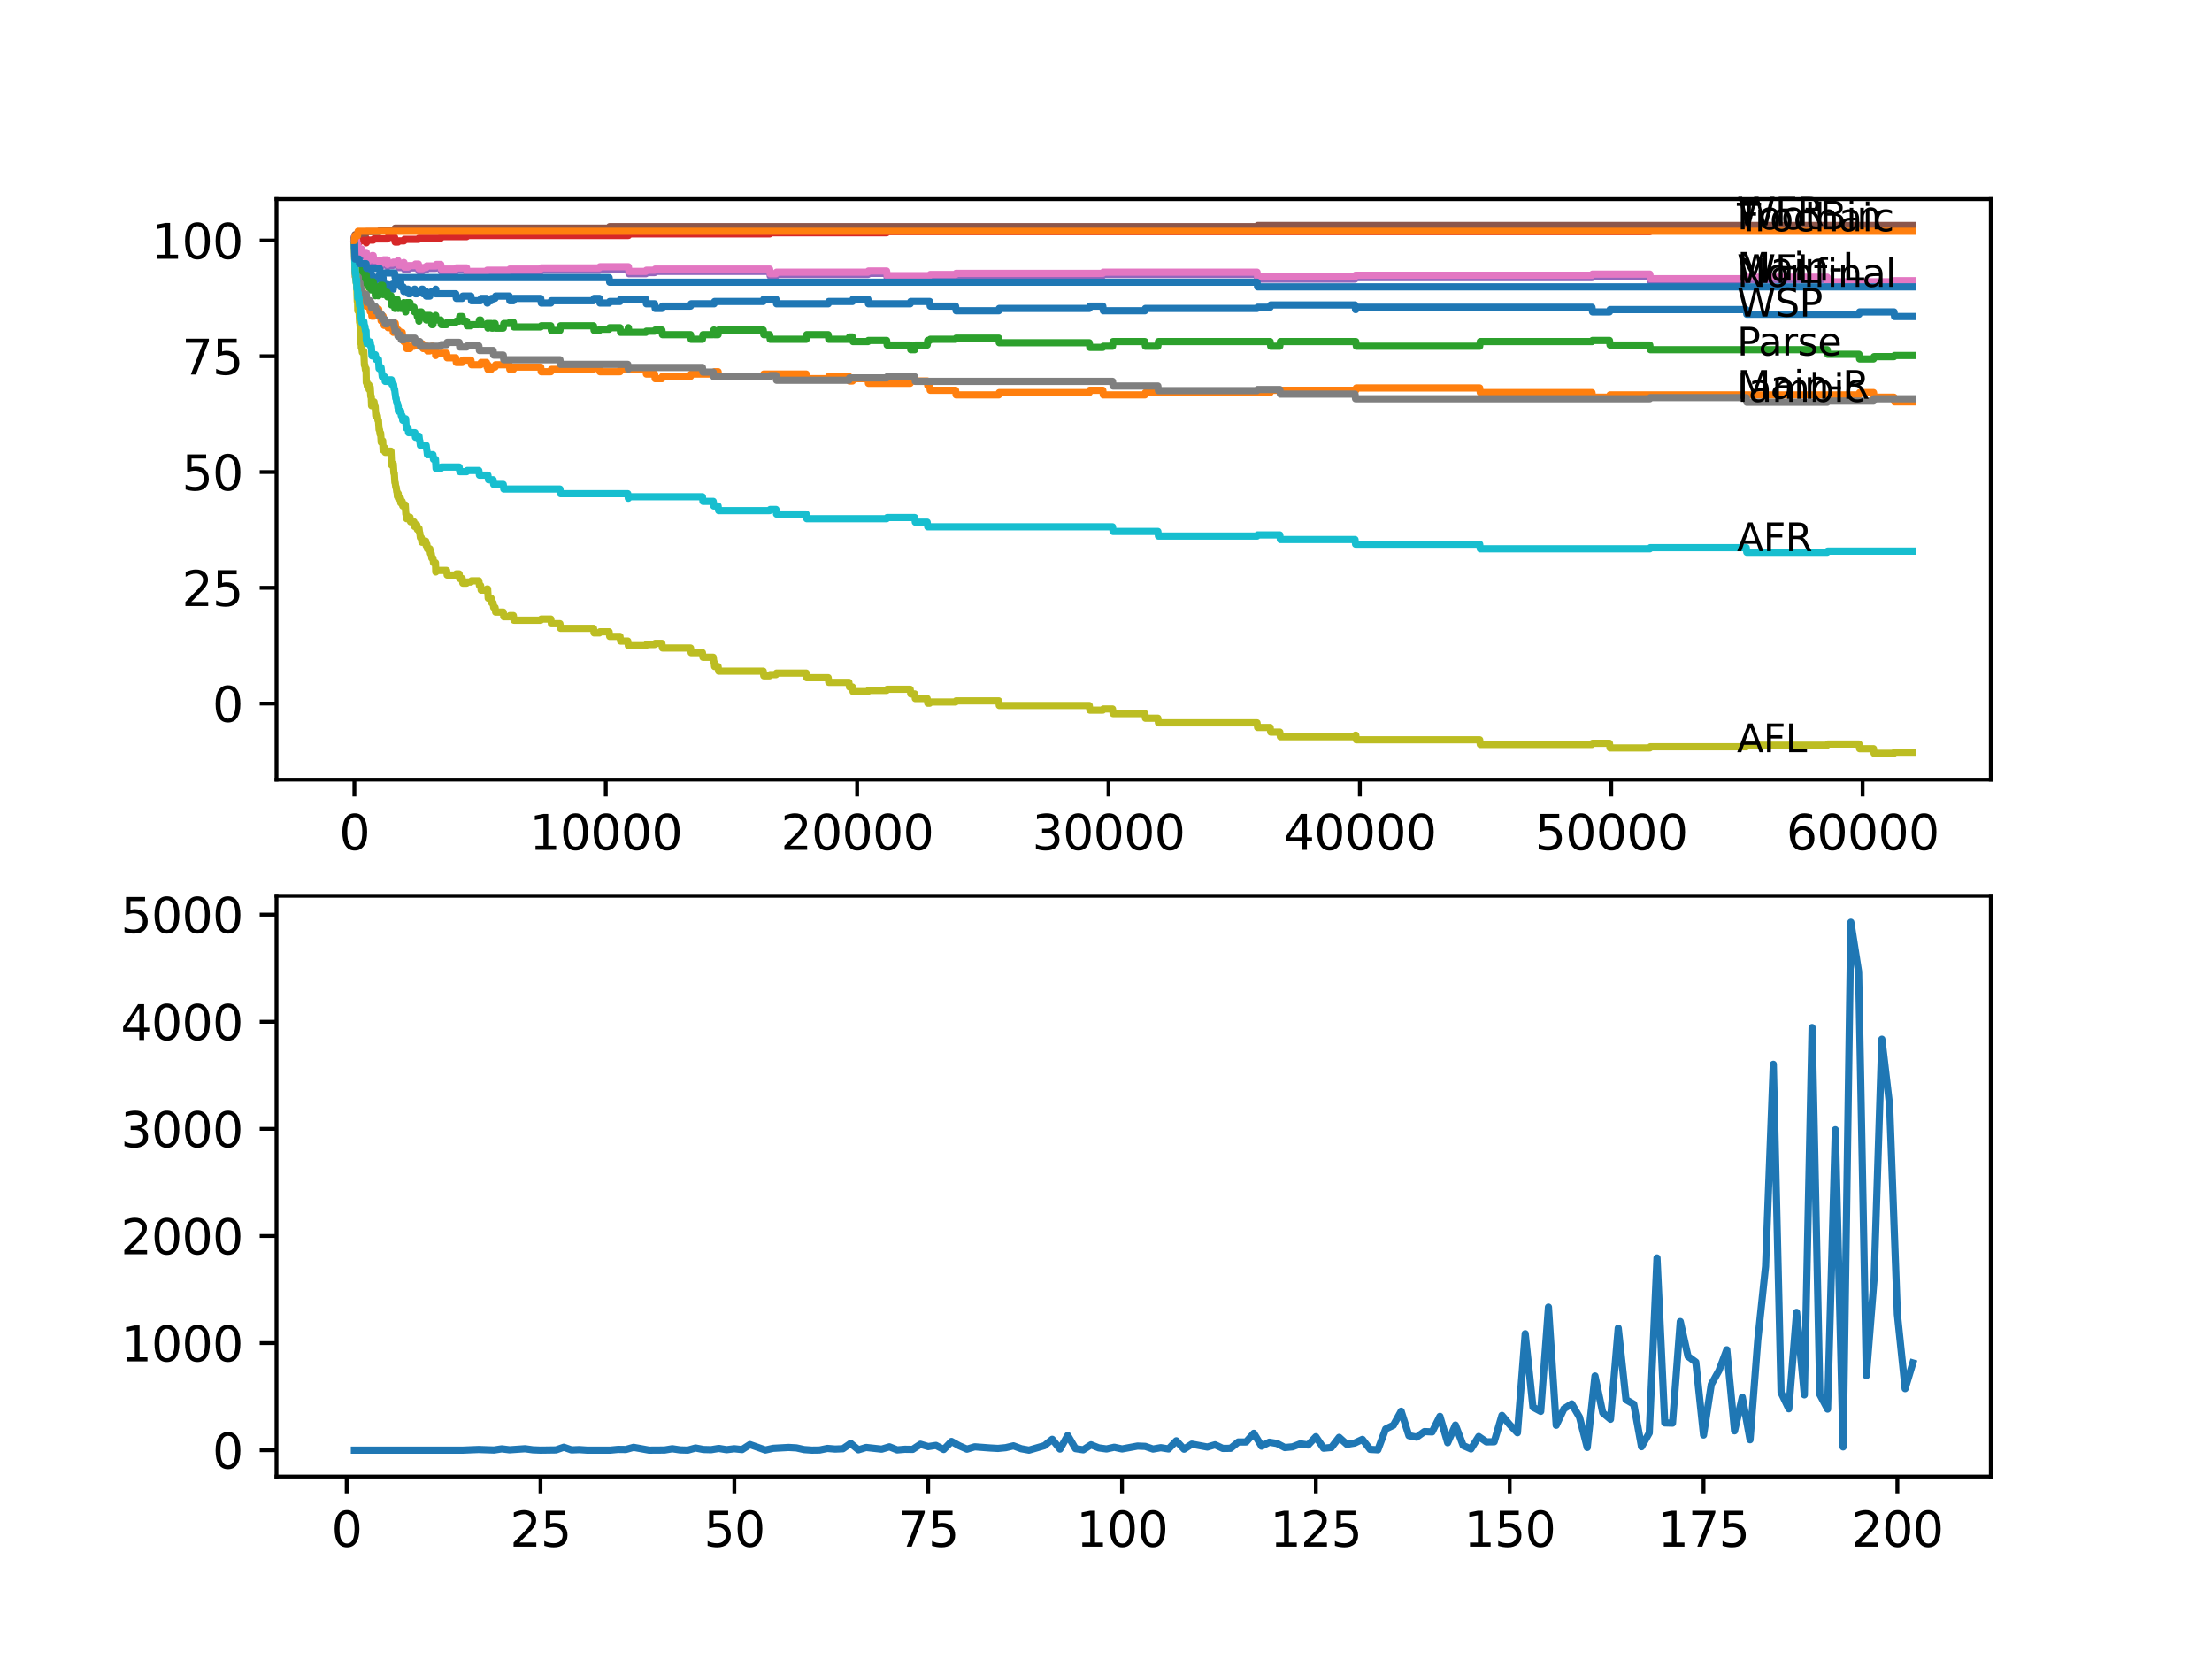 <?xml version="1.0" encoding="utf-8" standalone="no"?>
<!DOCTYPE svg PUBLIC "-//W3C//DTD SVG 1.1//EN"
  "http://www.w3.org/Graphics/SVG/1.1/DTD/svg11.dtd">
<svg xmlns:xlink="http://www.w3.org/1999/xlink" width="460.8pt" height="345.6pt" viewBox="0 0 460.8 345.6" xmlns="http://www.w3.org/2000/svg" version="1.1">
 <defs>
  <style type="text/css">*{stroke-linejoin: round; stroke-linecap: butt}</style>
 </defs>
 <g id="figure_1">
  <g id="patch_1">
   <path d="M 0 345.6 
L 460.8 345.6 
L 460.8 0 
L 0 0 
z
" style="fill: #ffffff"/>
  </g>
  <g id="axes_1">
   <g id="patch_2">
    <path d="M 57.6 162.432 
L 414.72 162.432 
L 414.72 41.472 
L 57.6 41.472 
z
" style="fill: #ffffff"/>
   </g>
   <g id="matplotlib.axis_1">
    <g id="xtick_1">
     <g id="line2d_1">
      <defs>
       <path id="m1689176e2a" d="M 0 0 
L 0 3.5 
" style="stroke: #000000; stroke-width: 0.8"/>
      </defs>
      <g>
       <use xlink:href="#m1689176e2a" x="73.827" y="162.432" style="stroke: #000000; stroke-width: 0.8"/>
      </g>
     </g>
     <g id="text_1">
      <!-- 0 -->
      <g transform="translate(70.646 177.03)scale(0.1 -0.1)">
       <defs>
        <path id="DejaVuSans-30" d="M 2034 4250 
Q 1547 4250 1301 3770 
Q 1056 3291 1056 2328 
Q 1056 1369 1301 889 
Q 1547 409 2034 409 
Q 2525 409 2770 889 
Q 3016 1369 3016 2328 
Q 3016 3291 2770 3770 
Q 2525 4250 2034 4250 
z
M 2034 4750 
Q 2819 4750 3233 4129 
Q 3647 3509 3647 2328 
Q 3647 1150 3233 529 
Q 2819 -91 2034 -91 
Q 1250 -91 836 529 
Q 422 1150 422 2328 
Q 422 3509 836 4129 
Q 1250 4750 2034 4750 
z
" transform="scale(0.016)"/>
       </defs>
       <use xlink:href="#DejaVuSans-30"/>
      </g>
     </g>
    </g>
    <g id="xtick_2">
     <g id="line2d_2">
      <g>
       <use xlink:href="#m1689176e2a" x="126.192" y="162.432" style="stroke: #000000; stroke-width: 0.8"/>
      </g>
     </g>
     <g id="text_2">
      <!-- 10000 -->
      <g transform="translate(110.286 177.03)scale(0.1 -0.1)">
       <defs>
        <path id="DejaVuSans-31" d="M 794 531 
L 1825 531 
L 1825 4091 
L 703 3866 
L 703 4441 
L 1819 4666 
L 2450 4666 
L 2450 531 
L 3481 531 
L 3481 0 
L 794 0 
L 794 531 
z
" transform="scale(0.016)"/>
       </defs>
       <use xlink:href="#DejaVuSans-31"/>
       <use xlink:href="#DejaVuSans-30" x="63.623"/>
       <use xlink:href="#DejaVuSans-30" x="127.246"/>
       <use xlink:href="#DejaVuSans-30" x="190.869"/>
       <use xlink:href="#DejaVuSans-30" x="254.492"/>
      </g>
     </g>
    </g>
    <g id="xtick_3">
     <g id="line2d_3">
      <g>
       <use xlink:href="#m1689176e2a" x="178.556" y="162.432" style="stroke: #000000; stroke-width: 0.8"/>
      </g>
     </g>
     <g id="text_3">
      <!-- 20000 -->
      <g transform="translate(162.65 177.03)scale(0.1 -0.1)">
       <defs>
        <path id="DejaVuSans-32" d="M 1228 531 
L 3431 531 
L 3431 0 
L 469 0 
L 469 531 
Q 828 903 1448 1529 
Q 2069 2156 2228 2338 
Q 2531 2678 2651 2914 
Q 2772 3150 2772 3378 
Q 2772 3750 2511 3984 
Q 2250 4219 1831 4219 
Q 1534 4219 1204 4116 
Q 875 4013 500 3803 
L 500 4441 
Q 881 4594 1212 4672 
Q 1544 4750 1819 4750 
Q 2544 4750 2975 4387 
Q 3406 4025 3406 3419 
Q 3406 3131 3298 2873 
Q 3191 2616 2906 2266 
Q 2828 2175 2409 1742 
Q 1991 1309 1228 531 
z
" transform="scale(0.016)"/>
       </defs>
       <use xlink:href="#DejaVuSans-32"/>
       <use xlink:href="#DejaVuSans-30" x="63.623"/>
       <use xlink:href="#DejaVuSans-30" x="127.246"/>
       <use xlink:href="#DejaVuSans-30" x="190.869"/>
       <use xlink:href="#DejaVuSans-30" x="254.492"/>
      </g>
     </g>
    </g>
    <g id="xtick_4">
     <g id="line2d_4">
      <g>
       <use xlink:href="#m1689176e2a" x="230.921" y="162.432" style="stroke: #000000; stroke-width: 0.8"/>
      </g>
     </g>
     <g id="text_4">
      <!-- 30000 -->
      <g transform="translate(215.015 177.03)scale(0.1 -0.1)">
       <defs>
        <path id="DejaVuSans-33" d="M 2597 2516 
Q 3050 2419 3304 2112 
Q 3559 1806 3559 1356 
Q 3559 666 3084 287 
Q 2609 -91 1734 -91 
Q 1441 -91 1130 -33 
Q 819 25 488 141 
L 488 750 
Q 750 597 1062 519 
Q 1375 441 1716 441 
Q 2309 441 2620 675 
Q 2931 909 2931 1356 
Q 2931 1769 2642 2001 
Q 2353 2234 1838 2234 
L 1294 2234 
L 1294 2753 
L 1863 2753 
Q 2328 2753 2575 2939 
Q 2822 3125 2822 3475 
Q 2822 3834 2567 4026 
Q 2313 4219 1838 4219 
Q 1578 4219 1281 4162 
Q 984 4106 628 3988 
L 628 4550 
Q 988 4650 1302 4700 
Q 1616 4750 1894 4750 
Q 2613 4750 3031 4423 
Q 3450 4097 3450 3541 
Q 3450 3153 3228 2886 
Q 3006 2619 2597 2516 
z
" transform="scale(0.016)"/>
       </defs>
       <use xlink:href="#DejaVuSans-33"/>
       <use xlink:href="#DejaVuSans-30" x="63.623"/>
       <use xlink:href="#DejaVuSans-30" x="127.246"/>
       <use xlink:href="#DejaVuSans-30" x="190.869"/>
       <use xlink:href="#DejaVuSans-30" x="254.492"/>
      </g>
     </g>
    </g>
    <g id="xtick_5">
     <g id="line2d_5">
      <g>
       <use xlink:href="#m1689176e2a" x="283.285" y="162.432" style="stroke: #000000; stroke-width: 0.8"/>
      </g>
     </g>
     <g id="text_5">
      <!-- 40000 -->
      <g transform="translate(267.379 177.03)scale(0.1 -0.1)">
       <defs>
        <path id="DejaVuSans-34" d="M 2419 4116 
L 825 1625 
L 2419 1625 
L 2419 4116 
z
M 2253 4666 
L 3047 4666 
L 3047 1625 
L 3713 1625 
L 3713 1100 
L 3047 1100 
L 3047 0 
L 2419 0 
L 2419 1100 
L 313 1100 
L 313 1709 
L 2253 4666 
z
" transform="scale(0.016)"/>
       </defs>
       <use xlink:href="#DejaVuSans-34"/>
       <use xlink:href="#DejaVuSans-30" x="63.623"/>
       <use xlink:href="#DejaVuSans-30" x="127.246"/>
       <use xlink:href="#DejaVuSans-30" x="190.869"/>
       <use xlink:href="#DejaVuSans-30" x="254.492"/>
      </g>
     </g>
    </g>
    <g id="xtick_6">
     <g id="line2d_6">
      <g>
       <use xlink:href="#m1689176e2a" x="335.65" y="162.432" style="stroke: #000000; stroke-width: 0.8"/>
      </g>
     </g>
     <g id="text_6">
      <!-- 50000 -->
      <g transform="translate(319.744 177.03)scale(0.1 -0.1)">
       <defs>
        <path id="DejaVuSans-35" d="M 691 4666 
L 3169 4666 
L 3169 4134 
L 1269 4134 
L 1269 2991 
Q 1406 3038 1543 3061 
Q 1681 3084 1819 3084 
Q 2600 3084 3056 2656 
Q 3513 2228 3513 1497 
Q 3513 744 3044 326 
Q 2575 -91 1722 -91 
Q 1428 -91 1123 -41 
Q 819 9 494 109 
L 494 744 
Q 775 591 1075 516 
Q 1375 441 1709 441 
Q 2250 441 2565 725 
Q 2881 1009 2881 1497 
Q 2881 1984 2565 2268 
Q 2250 2553 1709 2553 
Q 1456 2553 1204 2497 
Q 953 2441 691 2322 
L 691 4666 
z
" transform="scale(0.016)"/>
       </defs>
       <use xlink:href="#DejaVuSans-35"/>
       <use xlink:href="#DejaVuSans-30" x="63.623"/>
       <use xlink:href="#DejaVuSans-30" x="127.246"/>
       <use xlink:href="#DejaVuSans-30" x="190.869"/>
       <use xlink:href="#DejaVuSans-30" x="254.492"/>
      </g>
     </g>
    </g>
    <g id="xtick_7">
     <g id="line2d_7">
      <g>
       <use xlink:href="#m1689176e2a" x="388.014" y="162.432" style="stroke: #000000; stroke-width: 0.8"/>
      </g>
     </g>
     <g id="text_7">
      <!-- 60000 -->
      <g transform="translate(372.108 177.03)scale(0.1 -0.1)">
       <defs>
        <path id="DejaVuSans-36" d="M 2113 2584 
Q 1688 2584 1439 2293 
Q 1191 2003 1191 1497 
Q 1191 994 1439 701 
Q 1688 409 2113 409 
Q 2538 409 2786 701 
Q 3034 994 3034 1497 
Q 3034 2003 2786 2293 
Q 2538 2584 2113 2584 
z
M 3366 4563 
L 3366 3988 
Q 3128 4100 2886 4159 
Q 2644 4219 2406 4219 
Q 1781 4219 1451 3797 
Q 1122 3375 1075 2522 
Q 1259 2794 1537 2939 
Q 1816 3084 2150 3084 
Q 2853 3084 3261 2657 
Q 3669 2231 3669 1497 
Q 3669 778 3244 343 
Q 2819 -91 2113 -91 
Q 1303 -91 875 529 
Q 447 1150 447 2328 
Q 447 3434 972 4092 
Q 1497 4750 2381 4750 
Q 2619 4750 2861 4703 
Q 3103 4656 3366 4563 
z
" transform="scale(0.016)"/>
       </defs>
       <use xlink:href="#DejaVuSans-36"/>
       <use xlink:href="#DejaVuSans-30" x="63.623"/>
       <use xlink:href="#DejaVuSans-30" x="127.246"/>
       <use xlink:href="#DejaVuSans-30" x="190.869"/>
       <use xlink:href="#DejaVuSans-30" x="254.492"/>
      </g>
     </g>
    </g>
   </g>
   <g id="matplotlib.axis_2">
    <g id="ytick_1">
     <g id="line2d_8">
      <defs>
       <path id="m5dd8325138" d="M 0 0 
L -3.5 0 
" style="stroke: #000000; stroke-width: 0.8"/>
      </defs>
      <g>
       <use xlink:href="#m5dd8325138" x="57.6" y="146.564" style="stroke: #000000; stroke-width: 0.8"/>
      </g>
     </g>
     <g id="text_8">
      <!-- 0 -->
      <g transform="translate(44.237 150.364)scale(0.1 -0.1)">
       <use xlink:href="#DejaVuSans-30"/>
      </g>
     </g>
    </g>
    <g id="ytick_2">
     <g id="line2d_9">
      <g>
       <use xlink:href="#m5dd8325138" x="57.6" y="122.45" style="stroke: #000000; stroke-width: 0.8"/>
      </g>
     </g>
     <g id="text_9">
      <!-- 25 -->
      <g transform="translate(37.875 126.249)scale(0.1 -0.1)">
       <use xlink:href="#DejaVuSans-32"/>
       <use xlink:href="#DejaVuSans-35" x="63.623"/>
      </g>
     </g>
    </g>
    <g id="ytick_3">
     <g id="line2d_10">
      <g>
       <use xlink:href="#m5dd8325138" x="57.6" y="98.335" style="stroke: #000000; stroke-width: 0.8"/>
      </g>
     </g>
     <g id="text_10">
      <!-- 50 -->
      <g transform="translate(37.875 102.134)scale(0.1 -0.1)">
       <use xlink:href="#DejaVuSans-35"/>
       <use xlink:href="#DejaVuSans-30" x="63.623"/>
      </g>
     </g>
    </g>
    <g id="ytick_4">
     <g id="line2d_11">
      <g>
       <use xlink:href="#m5dd8325138" x="57.6" y="74.22" style="stroke: #000000; stroke-width: 0.8"/>
      </g>
     </g>
     <g id="text_11">
      <!-- 75 -->
      <g transform="translate(37.875 78.019)scale(0.1 -0.1)">
       <defs>
        <path id="DejaVuSans-37" d="M 525 4666 
L 3525 4666 
L 3525 4397 
L 1831 0 
L 1172 0 
L 2766 4134 
L 525 4134 
L 525 4666 
z
" transform="scale(0.016)"/>
       </defs>
       <use xlink:href="#DejaVuSans-37"/>
       <use xlink:href="#DejaVuSans-35" x="63.623"/>
      </g>
     </g>
    </g>
    <g id="ytick_5">
     <g id="line2d_12">
      <g>
       <use xlink:href="#m5dd8325138" x="57.6" y="50.105" style="stroke: #000000; stroke-width: 0.8"/>
      </g>
     </g>
     <g id="text_12">
      <!-- 100 -->
      <g transform="translate(31.512 53.904)scale(0.1 -0.1)">
       <use xlink:href="#DejaVuSans-31"/>
       <use xlink:href="#DejaVuSans-30" x="63.623"/>
       <use xlink:href="#DejaVuSans-30" x="127.246"/>
      </g>
     </g>
    </g>
   </g>
   <g id="line2d_13">
    <path d="M 73.833 50.105 
L 73.848 49.382 
L 73.901 50.829 
L 73.911 50.829 
L 73.917 51.793 
L 73.964 50.507 
L 74.021 51.472 
L 74.047 51.472 
L 74.058 50.989 
L 74.131 52.919 
L 74.142 52.919 
L 74.147 52.919 
L 74.205 52.436 
L 74.21 53.401 
L 74.252 53.401 
L 74.299 53.401 
L 74.419 52.436 
L 74.482 52.436 
L 74.608 55.812 
L 74.644 55.812 
L 74.76 55.33 
L 74.786 55.33 
L 74.859 55.008 
L 74.87 56.938 
L 74.875 56.938 
L 74.974 55.973 
L 74.99 56.455 
L 75.089 56.455 
L 75.21 55.491 
L 75.241 55.491 
L 75.268 56.455 
L 75.351 55.973 
L 75.65 55.973 
L 75.765 56.938 
L 75.786 56.938 
L 75.906 55.973 
L 76.142 55.973 
L 76.257 56.938 
L 76.388 55.652 
L 76.524 55.652 
L 76.639 56.616 
L 76.859 56.616 
L 76.88 56.134 
L 76.886 57.098 
L 76.964 57.098 
L 77.016 57.098 
L 77.121 58.063 
L 77.126 57.581 
L 77.174 57.581 
L 77.289 57.098 
L 77.404 57.098 
L 77.524 59.028 
L 77.917 59.028 
L 78.032 58.545 
L 78.153 58.545 
L 78.268 58.063 
L 78.619 58.063 
L 78.734 57.581 
L 79.059 57.581 
L 79.174 57.34 
L 79.184 57.34 
L 79.294 58.304 
L 79.41 57.822 
L 79.509 57.822 
L 79.624 58.786 
L 79.724 58.786 
L 79.802 57.822 
L 79.834 58.786 
L 79.907 58.786 
L 80.022 59.751 
L 80.132 59.751 
L 80.247 59.269 
L 80.724 59.269 
L 80.839 60.233 
L 81.447 60.233 
L 81.567 59.269 
L 81.813 59.269 
L 81.928 60.233 
L 82.049 59.269 
L 82.138 59.269 
L 82.253 58.786 
L 82.719 58.786 
L 82.777 58.304 
L 82.782 59.269 
L 82.824 59.269 
L 83.426 59.269 
L 83.478 58.786 
L 83.484 59.751 
L 83.531 59.751 
L 83.991 59.751 
L 84.107 60.716 
L 84.416 60.716 
L 84.531 60.233 
L 85.002 60.233 
L 85.117 61.198 
L 85.405 61.198 
L 85.52 60.716 
L 86.233 60.716 
L 86.348 60.233 
L 86.432 60.233 
L 86.547 61.198 
L 86.824 61.198 
L 86.94 60.716 
L 87.767 60.716 
L 87.882 60.233 
L 88.024 60.233 
L 88.139 61.198 
L 88.683 61.198 
L 88.783 60.716 
L 88.788 61.68 
L 89.547 61.68 
L 89.663 61.198 
L 89.835 61.198 
L 89.951 60.716 
L 90.757 60.716 
L 90.778 60.233 
L 90.783 61.198 
L 90.862 61.198 
L 94.941 61.198 
L 95.056 62.163 
L 96.292 62.163 
L 96.407 61.68 
L 98.098 61.68 
L 98.214 62.645 
L 100.12 62.645 
L 100.235 62.163 
L 101.35 62.163 
L 101.465 63.127 
L 101.581 63.127 
L 101.696 62.645 
L 102.314 62.645 
L 102.429 62.163 
L 103.136 62.163 
L 103.251 61.68 
L 106.089 61.68 
L 106.204 62.645 
L 106.943 62.645 
L 107.058 62.163 
L 112.64 62.163 
L 112.755 63.127 
L 114.745 63.127 
L 114.86 62.645 
L 123.642 62.645 
L 123.757 62.163 
L 124.862 62.163 
L 124.977 63.127 
L 126.888 63.127 
L 127.004 62.806 
L 129.156 62.806 
L 129.271 62.323 
L 134.539 62.323 
L 134.654 63.288 
L 136.372 63.288 
L 136.487 64.252 
L 137.885 64.252 
L 138 63.77 
L 143.855 63.77 
L 143.97 63.288 
L 148.751 63.288 
L 148.866 62.806 
L 158.993 62.806 
L 159.108 62.323 
L 161.653 62.323 
L 161.768 63.288 
L 172.529 63.288 
L 172.645 62.806 
L 177.582 62.806 
L 177.698 62.323 
L 180.798 62.323 
L 180.913 63.288 
L 189.611 63.288 
L 189.726 62.806 
L 193.664 62.806 
L 193.779 63.77 
L 199.062 63.77 
L 199.178 64.735 
L 208.048 64.735 
L 208.163 64.252 
L 226.915 64.252 
L 227.03 63.77 
L 229.732 63.77 
L 229.847 64.735 
L 238.498 64.735 
L 238.613 64.252 
L 261.868 64.252 
L 261.984 64.011 
L 264.597 64.011 
L 264.712 63.529 
L 282.275 63.529 
L 282.39 64.494 
L 282.437 64.494 
L 282.552 64.011 
L 331.639 64.011 
L 331.754 64.976 
L 335.283 64.976 
L 335.399 64.494 
L 363.775 64.494 
L 363.89 65.458 
L 387.276 65.458 
L 387.391 64.976 
L 394.555 64.976 
L 394.67 65.941 
L 398.487 65.941 
L 398.487 65.941 
" clip-path="url(#p6e117993fd)" style="fill: none; stroke: #1f77b4; stroke-width: 1.5; stroke-linecap: square"/>
   </g>
   <g id="line2d_14">
    <path d="M 73.833 51.07 
L 73.843 51.07 
L 73.859 50.587 
L 73.901 53.963 
L 73.911 53.963 
L 74.026 55.41 
L 74.047 55.41 
L 74.168 54.446 
L 74.205 54.446 
L 74.32 55.893 
L 74.335 55.41 
L 74.341 56.375 
L 74.424 56.375 
L 74.498 56.375 
L 74.623 59.751 
L 74.644 59.751 
L 74.76 59.269 
L 74.786 59.269 
L 74.87 59.912 
L 74.901 58.947 
L 74.959 58.947 
L 74.98 60.876 
L 75.074 60.394 
L 75.089 60.394 
L 75.126 59.912 
L 75.131 60.876 
L 75.199 60.394 
L 75.241 60.394 
L 75.268 61.359 
L 75.351 60.876 
L 75.65 60.876 
L 75.765 61.841 
L 75.786 61.841 
L 75.796 61.359 
L 75.802 62.323 
L 75.896 61.841 
L 76.006 61.841 
L 76.121 62.806 
L 76.142 62.806 
L 76.257 63.77 
L 76.388 62.484 
L 76.524 62.484 
L 76.639 63.449 
L 76.859 63.449 
L 76.88 62.966 
L 76.886 63.931 
L 76.964 63.931 
L 77.016 63.931 
L 77.121 64.896 
L 77.126 64.413 
L 77.174 64.413 
L 77.289 63.931 
L 77.341 63.931 
L 77.462 65.86 
L 77.917 65.86 
L 78.032 65.378 
L 78.153 65.378 
L 78.268 64.896 
L 78.619 64.896 
L 78.734 64.413 
L 78.891 64.413 
L 79.006 65.378 
L 79.184 65.378 
L 79.294 66.342 
L 79.383 65.86 
L 79.389 66.825 
L 79.399 66.825 
L 79.724 66.825 
L 79.802 65.86 
L 79.834 66.825 
L 79.907 66.825 
L 80.022 67.789 
L 80.132 67.789 
L 80.247 67.307 
L 80.724 67.307 
L 80.839 68.272 
L 81.447 68.272 
L 81.546 67.307 
L 81.556 68.272 
L 81.813 68.272 
L 81.928 69.236 
L 82.049 68.272 
L 82.138 68.272 
L 82.258 67.307 
L 82.326 67.307 
L 82.441 68.272 
L 82.53 68.272 
L 82.646 69.236 
L 82.719 69.236 
L 82.834 68.754 
L 82.965 68.754 
L 83.08 69.719 
L 83.426 69.719 
L 83.541 69.236 
L 83.777 69.236 
L 83.892 70.201 
L 83.991 70.201 
L 84.107 71.165 
L 84.416 71.165 
L 84.505 70.683 
L 84.51 71.648 
L 84.52 71.648 
L 84.599 71.648 
L 84.714 72.612 
L 85.405 72.612 
L 85.52 72.13 
L 86.233 72.13 
L 86.348 71.648 
L 86.824 71.648 
L 86.94 71.165 
L 87.285 71.165 
L 87.4 72.13 
L 87.767 72.13 
L 87.882 71.648 
L 88.024 71.648 
L 88.139 72.612 
L 88.683 72.612 
L 88.798 72.13 
L 88.919 72.13 
L 89.034 73.095 
L 89.547 73.095 
L 89.663 72.612 
L 89.835 72.612 
L 89.951 72.13 
L 90.186 72.13 
L 90.301 73.095 
L 90.715 73.095 
L 90.757 74.059 
L 90.825 73.577 
L 93.035 73.577 
L 93.15 74.541 
L 94.941 74.541 
L 95.056 75.506 
L 96.292 75.506 
L 96.407 75.024 
L 98.098 75.024 
L 98.214 75.988 
L 100.12 75.988 
L 100.235 75.506 
L 101.35 75.506 
L 101.465 76.471 
L 101.581 76.471 
L 101.644 75.988 
L 101.649 76.953 
L 101.685 76.953 
L 102.314 76.953 
L 102.429 76.471 
L 103.136 76.471 
L 103.251 75.988 
L 106.089 75.988 
L 106.204 76.953 
L 106.943 76.953 
L 107.058 76.471 
L 112.64 76.471 
L 112.755 77.435 
L 114.745 77.435 
L 114.86 76.953 
L 123.642 76.953 
L 123.757 76.471 
L 124.862 76.471 
L 124.977 77.435 
L 129.156 77.435 
L 129.271 76.953 
L 134.539 76.953 
L 134.654 77.918 
L 136.372 77.918 
L 136.487 78.882 
L 137.885 78.882 
L 138 78.4 
L 143.855 78.4 
L 143.97 77.918 
L 148.751 77.918 
L 148.866 77.435 
L 149.594 77.435 
L 149.709 78.4 
L 158.993 78.4 
L 159.108 77.918 
L 167.942 77.918 
L 168.057 78.882 
L 172.529 78.882 
L 172.645 78.4 
L 176.839 78.4 
L 176.954 79.364 
L 177.582 79.364 
L 177.698 78.882 
L 180.798 78.882 
L 180.913 79.847 
L 189.611 79.847 
L 189.726 79.364 
L 193.15 79.364 
L 193.266 80.329 
L 193.664 80.329 
L 193.779 81.294 
L 199.062 81.294 
L 199.178 82.258 
L 208.048 82.258 
L 208.163 81.776 
L 226.915 81.776 
L 227.03 81.294 
L 229.732 81.294 
L 229.847 82.258 
L 238.498 82.258 
L 238.613 81.776 
L 264.597 81.776 
L 264.712 81.294 
L 282.437 81.294 
L 282.552 80.811 
L 308.248 80.811 
L 308.363 81.776 
L 331.639 81.776 
L 331.754 82.741 
L 335.283 82.741 
L 335.399 82.258 
L 387.276 82.258 
L 387.391 81.776 
L 390.287 81.776 
L 390.402 82.741 
L 394.555 82.741 
L 394.67 83.705 
L 398.487 83.705 
L 398.487 83.705 
" clip-path="url(#p6e117993fd)" style="fill: none; stroke: #ff7f0e; stroke-width: 1.5; stroke-linecap: square"/>
   </g>
   <g id="line2d_15">
    <path d="M 73.833 49.784 
L 73.848 49.542 
L 73.875 51.311 
L 73.906 50.829 
L 73.937 52.758 
L 74.016 51.472 
L 74.026 51.472 
L 74.047 50.507 
L 74.063 52.436 
L 74.131 52.436 
L 74.205 52.436 
L 74.278 52.195 
L 74.283 53.16 
L 74.299 53.16 
L 74.335 54.124 
L 74.409 53.16 
L 74.482 53.16 
L 74.561 55.089 
L 74.597 54.848 
L 74.608 54.848 
L 74.723 55.812 
L 74.859 55.812 
L 74.959 57.5 
L 74.974 57.018 
L 75.089 56.777 
L 75.126 57.741 
L 75.199 56.777 
L 75.241 56.777 
L 75.268 56.536 
L 75.273 57.5 
L 75.336 57.5 
L 75.341 57.5 
L 75.372 58.465 
L 75.451 57.5 
L 75.786 57.5 
L 75.901 58.465 
L 76.006 58.465 
L 76.121 57.5 
L 76.142 57.5 
L 76.257 57.259 
L 76.294 57.259 
L 76.393 59.188 
L 76.409 58.224 
L 76.451 58.224 
L 76.524 59.188 
L 76.561 58.947 
L 76.859 58.947 
L 76.88 59.912 
L 76.969 59.671 
L 77.016 59.671 
L 77.132 59.43 
L 77.174 59.43 
L 77.289 60.394 
L 77.341 60.394 
L 77.467 58.706 
L 77.739 58.706 
L 77.854 59.671 
L 77.917 59.671 
L 78.032 60.635 
L 78.153 60.635 
L 78.189 61.6 
L 78.263 60.635 
L 78.619 60.635 
L 78.734 61.6 
L 78.839 61.6 
L 78.959 59.671 
L 79.184 59.671 
L 79.294 59.43 
L 79.383 60.394 
L 79.404 59.43 
L 79.724 59.43 
L 79.802 61.359 
L 79.839 61.118 
L 79.907 61.118 
L 80.022 60.876 
L 80.666 60.876 
L 80.724 61.841 
L 80.776 61.6 
L 81.447 61.6 
L 81.546 63.529 
L 81.562 62.564 
L 81.813 62.564 
L 81.928 62.323 
L 82.043 63.288 
L 82.138 63.288 
L 82.253 64.252 
L 82.326 64.252 
L 82.441 63.288 
L 82.53 63.288 
L 82.646 62.323 
L 82.719 62.323 
L 82.834 63.288 
L 82.902 63.288 
L 82.965 64.252 
L 83.012 63.288 
L 83.426 63.288 
L 83.541 64.252 
L 83.777 64.252 
L 83.892 63.288 
L 83.991 63.288 
L 84.107 63.047 
L 84.149 63.047 
L 84.264 64.011 
L 84.416 64.011 
L 84.505 64.976 
L 84.526 64.011 
L 84.599 64.011 
L 84.714 63.047 
L 85.405 63.047 
L 85.52 64.011 
L 86.233 64.011 
L 86.348 64.976 
L 86.824 64.976 
L 86.94 65.941 
L 87.154 65.941 
L 87.269 66.905 
L 87.285 66.905 
L 87.4 65.941 
L 87.453 65.941 
L 87.568 64.976 
L 87.767 64.976 
L 87.882 65.941 
L 88.024 65.941 
L 88.139 65.699 
L 88.683 65.699 
L 88.798 66.664 
L 88.919 66.664 
L 89.034 65.699 
L 89.547 65.699 
L 89.663 66.664 
L 89.835 66.664 
L 89.951 67.629 
L 90.186 67.629 
L 90.301 66.664 
L 90.715 66.664 
L 90.757 65.699 
L 90.825 66.664 
L 91.815 66.664 
L 91.93 67.629 
L 93.035 67.629 
L 93.15 67.146 
L 94.941 67.146 
L 95.056 66.905 
L 95.653 66.905 
L 95.768 65.941 
L 96.292 65.941 
L 96.407 66.905 
L 97.203 66.905 
L 97.318 67.87 
L 98.098 67.87 
L 98.214 67.629 
L 99.753 67.629 
L 99.868 66.664 
L 100.12 66.664 
L 100.235 67.629 
L 101.35 67.629 
L 101.465 67.387 
L 101.581 67.387 
L 101.644 68.352 
L 101.691 67.387 
L 102.314 67.387 
L 102.429 68.352 
L 102.722 68.352 
L 102.837 67.387 
L 103.136 67.387 
L 103.251 68.352 
L 104.838 68.352 
L 104.953 67.387 
L 106.089 67.387 
L 106.204 67.146 
L 106.943 67.146 
L 107.058 68.111 
L 112.64 68.111 
L 112.755 67.87 
L 114.745 67.87 
L 114.86 68.834 
L 116.646 68.834 
L 116.761 67.87 
L 123.642 67.87 
L 123.757 68.834 
L 124.862 68.834 
L 124.977 68.593 
L 126.888 68.593 
L 127.004 68.272 
L 129.156 68.272 
L 129.271 69.236 
L 130.774 69.236 
L 130.889 68.272 
L 130.91 68.272 
L 131.025 69.236 
L 134.539 69.236 
L 134.654 68.995 
L 136.372 68.995 
L 136.487 68.754 
L 137.885 68.754 
L 138 69.719 
L 143.855 69.719 
L 143.97 70.683 
L 146.326 70.683 
L 146.441 69.719 
L 148.578 69.719 
L 148.693 68.754 
L 148.751 68.754 
L 148.866 69.719 
L 149.594 69.719 
L 149.709 68.754 
L 158.993 68.754 
L 159.108 69.719 
L 160.328 69.719 
L 160.444 70.683 
L 167.942 70.683 
L 168.057 69.719 
L 172.529 69.719 
L 172.645 70.683 
L 176.839 70.683 
L 176.954 70.201 
L 177.582 70.201 
L 177.698 71.165 
L 180.798 71.165 
L 180.913 70.924 
L 184.699 70.924 
L 184.814 71.889 
L 189.611 71.889 
L 189.726 72.853 
L 190.558 72.853 
L 190.674 71.889 
L 193.15 71.889 
L 193.266 70.924 
L 193.664 70.924 
L 193.779 70.683 
L 199.062 70.683 
L 199.178 70.442 
L 208.048 70.442 
L 208.163 71.407 
L 226.915 71.407 
L 227.03 72.371 
L 229.732 72.371 
L 229.847 72.13 
L 231.759 72.13 
L 231.874 71.165 
L 238.498 71.165 
L 238.613 72.13 
L 241.205 72.13 
L 241.321 71.165 
L 264.597 71.165 
L 264.712 72.13 
L 266.607 72.13 
L 266.723 71.165 
L 282.437 71.165 
L 282.552 72.13 
L 308.248 72.13 
L 308.363 71.165 
L 331.639 71.165 
L 331.754 70.924 
L 335.283 70.924 
L 335.399 71.889 
L 343.683 71.889 
L 343.798 72.853 
L 380.636 72.853 
L 380.751 73.818 
L 387.276 73.818 
L 387.391 74.783 
L 390.287 74.783 
L 390.402 74.3 
L 394.555 74.3 
L 394.67 74.059 
L 398.487 74.059 
L 398.487 74.059 
" clip-path="url(#p6e117993fd)" style="fill: none; stroke: #2ca02c; stroke-width: 1.5; stroke-linecap: square"/>
   </g>
   <g id="line2d_16">
    <path d="M 73.833 50.105 
L 73.848 50.105 
L 73.896 51.552 
L 73.958 50.587 
L 73.99 50.587 
L 74.11 50.105 
L 74.205 50.105 
L 74.325 49.542 
L 74.482 49.542 
L 74.534 50.507 
L 74.592 49.784 
L 74.608 49.784 
L 74.723 49.462 
L 74.786 49.462 
L 74.859 50.427 
L 74.896 50.185 
L 75.341 50.185 
L 75.456 49.864 
L 75.65 49.864 
L 75.765 49.623 
L 76.257 49.623 
L 76.304 50.587 
L 76.367 50.346 
L 76.451 50.346 
L 76.566 50.025 
L 77.739 50.025 
L 77.854 49.784 
L 80.666 49.784 
L 80.781 49.462 
L 82.201 49.462 
L 82.316 50.427 
L 82.902 50.427 
L 83.017 50.185 
L 84.149 50.185 
L 84.264 49.864 
L 87.154 49.864 
L 87.269 49.623 
L 91.815 49.623 
L 91.93 49.301 
L 97.203 49.301 
L 97.318 49.06 
L 130.91 49.06 
L 131.025 48.739 
L 160.328 48.739 
L 160.444 48.497 
L 184.699 48.497 
L 184.814 48.256 
L 343.683 48.256 
L 343.798 48.015 
L 380.636 48.015 
L 380.751 47.774 
L 398.487 47.774 
L 398.487 47.774 
" clip-path="url(#p6e117993fd)" style="fill: none; stroke: #d62728; stroke-width: 1.5; stroke-linecap: square"/>
   </g>
   <g id="line2d_17">
    <path d="M 73.833 49.784 
L 73.932 49.784 
L 74.047 50.748 
L 74.126 50.748 
L 74.241 50.427 
L 74.278 50.427 
L 74.393 51.391 
L 74.534 51.391 
L 74.65 53.079 
L 74.864 53.079 
L 74.985 52.597 
L 75.241 52.597 
L 75.341 52.356 
L 75.456 53.32 
L 76.142 53.32 
L 76.257 53.079 
L 76.304 53.079 
L 76.42 54.044 
L 76.451 54.044 
L 76.524 55.008 
L 76.561 54.767 
L 76.88 54.767 
L 76.996 54.526 
L 77.016 54.526 
L 77.132 54.285 
L 77.404 54.285 
L 77.524 53.722 
L 77.739 53.722 
L 77.854 54.687 
L 79.059 54.687 
L 79.174 55.652 
L 79.184 55.652 
L 79.3 55.41 
L 79.509 55.41 
L 79.624 55.089 
L 79.802 55.089 
L 79.923 54.607 
L 80.666 54.607 
L 80.724 55.571 
L 80.776 55.33 
L 81.813 55.33 
L 81.928 55.089 
L 82.777 55.089 
L 82.892 54.767 
L 82.902 54.767 
L 83.017 55.732 
L 83.478 55.732 
L 83.593 55.41 
L 83.991 55.41 
L 84.107 55.169 
L 84.149 55.169 
L 84.264 56.134 
L 85.002 56.134 
L 85.117 55.812 
L 86.432 55.812 
L 86.547 55.491 
L 87.154 55.491 
L 87.269 56.455 
L 88.024 56.455 
L 88.139 56.214 
L 88.783 56.214 
L 88.898 55.893 
L 90.778 55.893 
L 90.893 55.571 
L 91.815 55.571 
L 91.93 56.536 
L 94.941 56.536 
L 95.056 56.295 
L 97.203 56.295 
L 97.318 57.259 
L 98.098 57.259 
L 98.214 57.018 
L 101.35 57.018 
L 101.465 56.777 
L 106.089 56.777 
L 106.204 56.536 
L 112.64 56.536 
L 112.755 56.295 
L 124.862 56.295 
L 124.977 56.053 
L 130.91 56.053 
L 131.025 57.018 
L 134.539 57.018 
L 134.654 56.777 
L 136.372 56.777 
L 136.487 56.536 
L 160.328 56.536 
L 160.444 57.5 
L 161.653 57.5 
L 161.768 57.179 
L 180.798 57.179 
L 180.913 56.938 
L 184.699 56.938 
L 184.814 57.902 
L 193.664 57.902 
L 193.779 57.661 
L 199.062 57.661 
L 199.178 57.42 
L 229.732 57.42 
L 229.847 57.179 
L 261.868 57.179 
L 261.984 58.143 
L 282.275 58.143 
L 282.39 57.822 
L 331.639 57.822 
L 331.754 57.581 
L 343.683 57.581 
L 343.798 58.545 
L 363.775 58.545 
L 363.89 58.224 
L 380.636 58.224 
L 380.751 59.188 
L 394.555 59.188 
L 394.67 58.947 
L 398.487 58.947 
L 398.487 58.947 
" clip-path="url(#p6e117993fd)" style="fill: none; stroke: #9467bd; stroke-width: 1.5; stroke-linecap: square"/>
   </g>
   <g id="line2d_18">
    <path d="M 73.833 50.105 
L 73.969 48.899 
L 74.786 48.899 
L 74.901 48.578 
L 76.257 48.578 
L 76.372 48.256 
L 79.059 48.256 
L 79.174 48.015 
L 82.201 48.015 
L 82.316 47.533 
L 126.888 47.533 
L 127.004 47.211 
L 261.868 47.211 
L 261.984 46.97 
L 398.487 46.97 
L 398.487 46.97 
" clip-path="url(#p6e117993fd)" style="fill: none; stroke: #8c564b; stroke-width: 1.5; stroke-linecap: square"/>
   </g>
   <g id="line2d_19">
    <path d="M 73.833 49.784 
L 73.932 49.301 
L 74.047 50.266 
L 74.126 50.266 
L 74.241 49.944 
L 74.278 49.944 
L 74.393 50.909 
L 74.534 50.909 
L 74.65 52.597 
L 74.864 52.597 
L 74.985 52.115 
L 75.241 52.115 
L 75.341 51.874 
L 75.456 52.838 
L 76.142 52.838 
L 76.257 52.597 
L 76.304 52.597 
L 76.42 53.562 
L 76.451 53.562 
L 76.524 54.526 
L 76.561 54.285 
L 76.88 54.285 
L 76.996 54.044 
L 77.016 54.044 
L 77.132 53.803 
L 77.404 53.803 
L 77.524 53.24 
L 77.739 53.24 
L 77.854 54.205 
L 79.059 54.205 
L 79.174 55.169 
L 79.184 55.169 
L 79.3 54.928 
L 79.509 54.928 
L 79.624 54.607 
L 79.802 54.607 
L 79.923 54.124 
L 80.666 54.124 
L 80.724 55.089 
L 80.776 54.848 
L 81.813 54.848 
L 81.928 54.607 
L 82.777 54.607 
L 82.892 54.285 
L 82.902 54.285 
L 83.017 55.25 
L 83.478 55.25 
L 83.593 54.928 
L 83.991 54.928 
L 84.107 54.687 
L 84.149 54.687 
L 84.264 55.652 
L 85.002 55.652 
L 85.117 55.33 
L 86.432 55.33 
L 86.547 55.008 
L 87.154 55.008 
L 87.269 55.973 
L 88.024 55.973 
L 88.139 55.732 
L 88.783 55.732 
L 88.898 55.41 
L 90.778 55.41 
L 90.893 55.089 
L 91.815 55.089 
L 91.93 56.053 
L 94.941 56.053 
L 95.056 55.812 
L 97.203 55.812 
L 97.318 56.777 
L 98.098 56.777 
L 98.214 56.536 
L 101.35 56.536 
L 101.465 56.295 
L 106.089 56.295 
L 106.204 56.053 
L 112.64 56.053 
L 112.755 55.812 
L 124.862 55.812 
L 124.977 55.571 
L 130.91 55.571 
L 131.025 56.536 
L 134.539 56.536 
L 134.654 56.295 
L 136.372 56.295 
L 136.487 56.053 
L 160.328 56.053 
L 160.444 57.018 
L 161.653 57.018 
L 161.768 56.696 
L 180.798 56.696 
L 180.913 56.455 
L 184.699 56.455 
L 184.814 57.42 
L 193.664 57.42 
L 193.779 57.179 
L 199.062 57.179 
L 199.178 56.938 
L 229.732 56.938 
L 229.847 56.696 
L 261.868 56.696 
L 261.984 57.661 
L 282.275 57.661 
L 282.39 57.34 
L 331.639 57.34 
L 331.754 57.098 
L 343.683 57.098 
L 343.798 58.063 
L 363.775 58.063 
L 363.89 57.741 
L 380.636 57.741 
L 380.751 58.706 
L 394.555 58.706 
L 394.67 58.465 
L 398.487 58.465 
L 398.487 58.465 
" clip-path="url(#p6e117993fd)" style="fill: none; stroke: #e377c2; stroke-width: 1.5; stroke-linecap: square"/>
   </g>
   <g id="line2d_20">
    <path d="M 73.833 51.07 
L 73.974 56.938 
L 73.99 56.938 
L 74.026 56.696 
L 74.032 57.661 
L 74.089 57.42 
L 74.126 57.42 
L 74.205 58.385 
L 74.236 58.143 
L 74.278 58.143 
L 74.393 57.822 
L 74.482 57.822 
L 74.534 58.786 
L 74.592 58.063 
L 74.608 58.063 
L 74.644 57.741 
L 74.65 58.706 
L 74.707 58.706 
L 74.786 58.706 
L 74.859 59.671 
L 74.896 59.43 
L 74.959 59.43 
L 74.98 58.947 
L 74.985 59.912 
L 75.063 59.912 
L 75.152 59.912 
L 75.268 60.876 
L 75.341 60.876 
L 75.372 60.555 
L 75.377 61.519 
L 75.44 61.519 
L 75.65 61.519 
L 75.765 61.278 
L 76.289 61.278 
L 76.404 62.966 
L 76.451 62.966 
L 76.566 62.645 
L 77.121 62.645 
L 77.236 63.609 
L 77.341 63.609 
L 77.357 63.127 
L 77.362 64.092 
L 77.446 64.092 
L 77.739 64.092 
L 77.854 63.851 
L 78.189 63.851 
L 78.305 64.815 
L 78.839 64.815 
L 78.954 65.78 
L 79.059 65.78 
L 79.174 65.539 
L 79.509 65.539 
L 79.624 66.503 
L 80.132 66.503 
L 80.247 67.468 
L 80.666 67.468 
L 80.781 67.146 
L 81.991 67.146 
L 82.106 68.111 
L 82.201 68.111 
L 82.316 69.075 
L 82.777 69.075 
L 82.892 70.04 
L 82.902 70.04 
L 83.017 69.799 
L 83.478 69.799 
L 83.593 70.763 
L 84.149 70.763 
L 84.264 70.442 
L 86.432 70.442 
L 86.547 71.407 
L 87.154 71.407 
L 87.269 71.165 
L 87.453 71.165 
L 87.568 72.13 
L 91.815 72.13 
L 91.93 71.808 
L 93.035 71.808 
L 93.15 71.326 
L 95.653 71.326 
L 95.768 72.291 
L 97.203 72.291 
L 97.318 72.05 
L 99.753 72.05 
L 99.868 73.014 
L 102.722 73.014 
L 102.837 73.979 
L 104.838 73.979 
L 104.953 74.943 
L 116.646 74.943 
L 116.761 75.908 
L 130.774 75.908 
L 130.889 76.873 
L 130.91 76.873 
L 131.025 76.551 
L 146.326 76.551 
L 146.441 77.516 
L 148.578 77.516 
L 148.693 78.48 
L 160.328 78.48 
L 160.444 78.239 
L 161.653 78.239 
L 161.768 79.204 
L 176.839 79.204 
L 176.954 78.721 
L 184.699 78.721 
L 184.814 78.48 
L 190.558 78.48 
L 190.674 79.445 
L 231.759 79.445 
L 231.874 80.409 
L 241.205 80.409 
L 241.321 81.374 
L 261.868 81.374 
L 261.984 81.133 
L 266.607 81.133 
L 266.723 82.097 
L 282.275 82.097 
L 282.39 83.062 
L 343.683 83.062 
L 343.798 82.821 
L 363.775 82.821 
L 363.89 83.785 
L 380.636 83.785 
L 380.751 83.544 
L 390.287 83.544 
L 390.402 83.062 
L 398.487 83.062 
L 398.487 83.062 
" clip-path="url(#p6e117993fd)" style="fill: none; stroke: #7f7f7f; stroke-width: 1.5; stroke-linecap: square"/>
   </g>
   <g id="line2d_21">
    <path d="M 73.833 51.07 
L 73.969 55.893 
L 73.99 55.893 
L 74.026 55.652 
L 74.053 57.581 
L 74.068 57.34 
L 74.126 57.34 
L 74.147 57.018 
L 74.21 58.947 
L 74.299 58.947 
L 74.43 62.806 
L 74.498 62.806 
L 74.534 64.735 
L 74.613 63.77 
L 74.644 63.77 
L 74.76 64.735 
L 74.786 64.735 
L 74.906 67.146 
L 74.959 67.146 
L 75.074 68.834 
L 75.089 68.834 
L 75.215 71.728 
L 75.241 71.728 
L 75.268 71.487 
L 75.273 72.452 
L 75.336 72.452 
L 75.372 72.452 
L 75.487 73.416 
L 75.65 73.416 
L 75.765 73.175 
L 75.786 73.175 
L 75.912 76.069 
L 76.006 76.069 
L 76.121 77.033 
L 76.142 77.033 
L 76.257 76.792 
L 76.304 79.686 
L 76.378 79.445 
L 76.393 79.445 
L 76.509 80.409 
L 76.524 80.409 
L 76.639 80.168 
L 76.859 80.168 
L 76.88 81.133 
L 76.969 80.892 
L 77.016 80.892 
L 77.121 80.651 
L 77.242 82.58 
L 77.341 82.58 
L 77.404 84.509 
L 77.456 83.946 
L 77.739 83.946 
L 77.854 83.705 
L 77.917 83.705 
L 78.032 84.67 
L 78.153 84.67 
L 78.273 86.599 
L 78.619 86.599 
L 78.734 87.563 
L 78.839 87.563 
L 78.959 89.493 
L 79.059 89.493 
L 79.174 90.457 
L 79.184 90.457 
L 79.294 90.216 
L 79.415 92.145 
L 79.509 92.145 
L 79.624 91.824 
L 79.724 91.824 
L 79.802 93.753 
L 79.839 93.512 
L 79.907 93.512 
L 80.022 93.271 
L 80.132 93.271 
L 80.247 94.235 
L 80.724 94.235 
L 80.839 93.994 
L 81.447 93.994 
L 81.572 96.888 
L 81.813 96.888 
L 81.928 96.647 
L 82.049 98.576 
L 82.138 98.576 
L 82.258 100.505 
L 82.326 100.505 
L 82.441 101.47 
L 82.53 101.47 
L 82.646 102.434 
L 82.719 102.434 
L 82.777 103.399 
L 82.829 103.077 
L 82.902 103.077 
L 82.965 102.836 
L 82.97 103.801 
L 82.997 103.801 
L 83.426 103.801 
L 83.478 104.765 
L 83.536 104.444 
L 83.777 104.444 
L 83.892 105.408 
L 83.991 105.408 
L 84.107 105.167 
L 84.416 105.167 
L 84.536 107.096 
L 84.599 107.096 
L 84.714 108.061 
L 85.002 108.061 
L 85.117 107.74 
L 85.405 107.74 
L 85.52 108.704 
L 86.233 108.704 
L 86.348 109.669 
L 86.432 109.669 
L 86.547 109.347 
L 86.824 109.347 
L 86.94 110.312 
L 87.154 110.312 
L 87.269 110.071 
L 87.285 110.071 
L 87.4 111.035 
L 87.453 111.035 
L 87.568 112 
L 87.767 112 
L 87.882 112.964 
L 88.024 112.964 
L 88.139 112.723 
L 88.683 112.723 
L 88.783 113.688 
L 88.793 113.366 
L 88.919 113.366 
L 89.034 114.331 
L 89.547 114.331 
L 89.663 115.296 
L 89.835 115.296 
L 89.951 116.26 
L 90.186 116.26 
L 90.301 117.225 
L 90.715 117.225 
L 90.778 119.154 
L 90.83 118.832 
L 93.035 118.832 
L 93.15 119.797 
L 94.941 119.797 
L 95.056 119.556 
L 95.653 119.556 
L 95.768 120.52 
L 96.292 120.52 
L 96.407 121.485 
L 97.203 121.485 
L 97.318 121.244 
L 98.098 121.244 
L 98.214 121.003 
L 99.753 121.003 
L 99.868 121.967 
L 100.12 121.967 
L 100.235 122.932 
L 101.35 122.932 
L 101.465 122.691 
L 101.581 122.691 
L 101.701 124.62 
L 102.314 124.62 
L 102.429 125.585 
L 102.722 125.585 
L 102.837 126.549 
L 103.136 126.549 
L 103.251 127.514 
L 104.838 127.514 
L 104.953 128.478 
L 106.089 128.478 
L 106.204 128.237 
L 106.943 128.237 
L 107.058 129.202 
L 112.64 129.202 
L 112.755 128.961 
L 114.745 128.961 
L 114.86 129.925 
L 116.646 129.925 
L 116.761 130.89 
L 123.642 130.89 
L 123.757 131.854 
L 124.862 131.854 
L 124.977 131.613 
L 126.888 131.613 
L 127.004 132.578 
L 129.156 132.578 
L 129.271 133.542 
L 130.774 133.542 
L 130.889 134.507 
L 134.539 134.507 
L 134.654 134.266 
L 136.372 134.266 
L 136.487 134.025 
L 137.885 134.025 
L 138 134.989 
L 143.855 134.989 
L 143.97 135.954 
L 146.326 135.954 
L 146.441 136.919 
L 148.578 136.919 
L 148.693 137.883 
L 148.751 137.883 
L 148.866 138.848 
L 149.594 138.848 
L 149.709 139.812 
L 158.993 139.812 
L 159.108 140.777 
L 160.328 140.777 
L 160.444 140.536 
L 161.653 140.536 
L 161.768 140.214 
L 167.942 140.214 
L 168.057 141.179 
L 172.529 141.179 
L 172.645 142.143 
L 176.839 142.143 
L 176.954 143.108 
L 177.582 143.108 
L 177.698 144.073 
L 180.798 144.073 
L 180.913 143.831 
L 184.699 143.831 
L 184.814 143.59 
L 189.611 143.59 
L 189.726 144.555 
L 190.558 144.555 
L 190.674 145.519 
L 193.15 145.519 
L 193.266 146.484 
L 193.664 146.484 
L 193.779 146.243 
L 199.062 146.243 
L 199.178 146.002 
L 208.048 146.002 
L 208.163 146.966 
L 226.915 146.966 
L 227.03 147.931 
L 229.732 147.931 
L 229.847 147.69 
L 231.759 147.69 
L 231.874 148.654 
L 238.498 148.654 
L 238.613 149.619 
L 241.205 149.619 
L 241.321 150.584 
L 261.868 150.584 
L 261.984 151.548 
L 264.597 151.548 
L 264.712 152.513 
L 266.607 152.513 
L 266.723 153.477 
L 282.275 153.477 
L 282.39 153.156 
L 282.437 153.156 
L 282.552 154.12 
L 308.248 154.12 
L 308.363 155.085 
L 331.639 155.085 
L 331.754 154.844 
L 335.283 154.844 
L 335.399 155.808 
L 343.683 155.808 
L 343.798 155.567 
L 363.775 155.567 
L 363.89 155.246 
L 380.636 155.246 
L 380.751 155.005 
L 387.276 155.005 
L 387.391 155.969 
L 390.287 155.969 
L 390.402 156.934 
L 394.555 156.934 
L 394.67 156.693 
L 398.487 156.693 
L 398.487 156.693 
" clip-path="url(#p6e117993fd)" style="fill: none; stroke: #bcbd22; stroke-width: 1.5; stroke-linecap: square"/>
   </g>
   <g id="line2d_22">
    <path d="M 73.833 51.07 
L 73.843 51.07 
L 73.979 56.375 
L 73.99 56.375 
L 74.026 56.134 
L 74.032 57.098 
L 74.089 56.857 
L 74.126 56.857 
L 74.205 58.786 
L 74.241 58.545 
L 74.278 58.545 
L 74.304 58.224 
L 74.341 60.153 
L 74.362 60.153 
L 74.482 60.153 
L 74.534 62.082 
L 74.597 61.359 
L 74.608 61.359 
L 74.644 61.037 
L 74.65 62.002 
L 74.707 62.002 
L 74.786 62.002 
L 74.901 63.69 
L 74.98 63.69 
L 75.095 64.654 
L 75.126 64.654 
L 75.247 66.584 
L 75.341 66.584 
L 75.372 66.262 
L 75.377 67.227 
L 75.44 67.227 
L 75.65 67.227 
L 75.765 66.985 
L 75.796 66.985 
L 75.912 67.95 
L 76.006 67.95 
L 76.121 68.915 
L 76.257 68.915 
L 76.304 70.844 
L 76.372 70.603 
L 76.393 70.603 
L 76.451 71.567 
L 76.503 71.246 
L 77.121 71.246 
L 77.236 72.21 
L 77.357 72.21 
L 77.477 74.14 
L 77.739 74.14 
L 77.854 73.898 
L 78.189 73.898 
L 78.305 74.863 
L 78.839 74.863 
L 78.959 76.792 
L 79.059 76.792 
L 79.174 76.551 
L 79.383 76.551 
L 79.499 77.516 
L 79.509 77.516 
L 79.624 78.48 
L 80.132 78.48 
L 80.247 79.445 
L 80.666 79.445 
L 80.781 79.123 
L 81.546 79.123 
L 81.661 80.088 
L 81.991 80.088 
L 82.106 81.052 
L 82.201 81.052 
L 82.316 82.017 
L 82.326 82.017 
L 82.441 82.982 
L 82.53 82.982 
L 82.646 83.946 
L 82.777 83.946 
L 82.892 84.911 
L 82.902 84.911 
L 82.965 84.67 
L 82.97 85.634 
L 82.997 85.634 
L 83.478 85.634 
L 83.593 86.599 
L 83.777 86.599 
L 83.892 87.563 
L 84.149 87.563 
L 84.264 87.242 
L 84.505 87.242 
L 84.625 89.171 
L 85.002 89.171 
L 85.117 90.136 
L 86.432 90.136 
L 86.547 91.1 
L 87.154 91.1 
L 87.269 90.859 
L 87.285 90.859 
L 87.4 91.824 
L 87.453 91.824 
L 87.568 92.788 
L 88.783 92.788 
L 88.898 93.753 
L 88.919 93.753 
L 89.034 94.718 
L 90.186 94.718 
L 90.301 95.682 
L 90.715 95.682 
L 90.835 97.611 
L 91.815 97.611 
L 91.93 97.29 
L 95.653 97.29 
L 95.768 98.254 
L 97.203 98.254 
L 97.318 98.013 
L 99.753 98.013 
L 99.868 98.978 
L 101.644 98.978 
L 101.759 99.942 
L 102.722 99.942 
L 102.837 100.907 
L 104.838 100.907 
L 104.953 101.872 
L 116.646 101.872 
L 116.761 102.836 
L 130.774 102.836 
L 130.889 103.801 
L 130.91 103.801 
L 131.025 103.479 
L 146.326 103.479 
L 146.441 104.444 
L 148.578 104.444 
L 148.693 105.408 
L 149.594 105.408 
L 149.709 106.373 
L 160.328 106.373 
L 160.444 106.132 
L 161.653 106.132 
L 161.768 107.096 
L 167.942 107.096 
L 168.057 108.061 
L 184.699 108.061 
L 184.814 107.82 
L 190.558 107.82 
L 190.674 108.785 
L 193.15 108.785 
L 193.266 109.749 
L 231.759 109.749 
L 231.874 110.714 
L 241.205 110.714 
L 241.321 111.678 
L 261.868 111.678 
L 261.984 111.437 
L 266.607 111.437 
L 266.723 112.402 
L 282.275 112.402 
L 282.39 113.366 
L 308.248 113.366 
L 308.363 114.331 
L 343.683 114.331 
L 343.798 114.09 
L 363.775 114.09 
L 363.89 115.054 
L 380.636 115.054 
L 380.751 114.813 
L 398.487 114.813 
L 398.487 114.813 
" clip-path="url(#p6e117993fd)" style="fill: none; stroke: #17becf; stroke-width: 1.5; stroke-linecap: square"/>
   </g>
   <g id="line2d_23">
    <path d="M 73.833 50.105 
L 73.964 53.963 
L 74.786 53.963 
L 74.901 54.928 
L 76.257 54.928 
L 76.372 55.893 
L 79.059 55.893 
L 79.174 56.857 
L 82.201 56.857 
L 82.316 57.822 
L 126.888 57.822 
L 127.004 58.786 
L 261.868 58.786 
L 261.984 59.751 
L 398.487 59.751 
L 398.487 59.751 
" clip-path="url(#p6e117993fd)" style="fill: none; stroke: #1f77b4; stroke-width: 1.5; stroke-linecap: square"/>
   </g>
   <g id="line2d_24">
    <path d="M 73.833 50.105 
L 73.848 50.105 
L 73.964 49.141 
L 74.482 49.141 
L 74.597 48.176 
L 398.487 48.176 
L 398.487 48.176 
" clip-path="url(#p6e117993fd)" style="fill: none; stroke: #ff7f0e; stroke-width: 1.5; stroke-linecap: square"/>
   </g>
   <g id="patch_3">
    <path d="M 57.6 162.432 
L 57.6 41.472 
" style="fill: none; stroke: #000000; stroke-width: 0.8; stroke-linejoin: miter; stroke-linecap: square"/>
   </g>
   <g id="patch_4">
    <path d="M 414.72 162.432 
L 414.72 41.472 
" style="fill: none; stroke: #000000; stroke-width: 0.8; stroke-linejoin: miter; stroke-linecap: square"/>
   </g>
   <g id="patch_5">
    <path d="M 57.6 162.432 
L 414.72 162.432 
" style="fill: none; stroke: #000000; stroke-width: 0.8; stroke-linejoin: miter; stroke-linecap: square"/>
   </g>
   <g id="patch_6">
    <path d="M 57.6 41.472 
L 414.72 41.472 
" style="fill: none; stroke: #000000; stroke-width: 0.8; stroke-linejoin: miter; stroke-linecap: square"/>
   </g>
   <g id="text_13">
    <!-- WSP -->
    <g transform="translate(361.832 65.941)scale(0.08 -0.08)">
     <defs>
      <path id="DejaVuSans-57" d="M 213 4666 
L 850 4666 
L 1831 722 
L 2809 4666 
L 3519 4666 
L 4500 722 
L 5478 4666 
L 6119 4666 
L 4947 0 
L 4153 0 
L 3169 4050 
L 2175 0 
L 1381 0 
L 213 4666 
z
" transform="scale(0.016)"/>
      <path id="DejaVuSans-53" d="M 3425 4513 
L 3425 3897 
Q 3066 4069 2747 4153 
Q 2428 4238 2131 4238 
Q 1616 4238 1336 4038 
Q 1056 3838 1056 3469 
Q 1056 3159 1242 3001 
Q 1428 2844 1947 2747 
L 2328 2669 
Q 3034 2534 3370 2195 
Q 3706 1856 3706 1288 
Q 3706 609 3251 259 
Q 2797 -91 1919 -91 
Q 1588 -91 1214 -16 
Q 841 59 441 206 
L 441 856 
Q 825 641 1194 531 
Q 1563 422 1919 422 
Q 2459 422 2753 634 
Q 3047 847 3047 1241 
Q 3047 1584 2836 1778 
Q 2625 1972 2144 2069 
L 1759 2144 
Q 1053 2284 737 2584 
Q 422 2884 422 3419 
Q 422 4038 858 4394 
Q 1294 4750 2059 4750 
Q 2388 4750 2728 4690 
Q 3069 4631 3425 4513 
z
" transform="scale(0.016)"/>
      <path id="DejaVuSans-50" d="M 1259 4147 
L 1259 2394 
L 2053 2394 
Q 2494 2394 2734 2622 
Q 2975 2850 2975 3272 
Q 2975 3691 2734 3919 
Q 2494 4147 2053 4147 
L 1259 4147 
z
M 628 4666 
L 2053 4666 
Q 2838 4666 3239 4311 
Q 3641 3956 3641 3272 
Q 3641 2581 3239 2228 
Q 2838 1875 2053 1875 
L 1259 1875 
L 1259 0 
L 628 0 
L 628 4666 
z
" transform="scale(0.016)"/>
     </defs>
     <use xlink:href="#DejaVuSans-57"/>
     <use xlink:href="#DejaVuSans-53" x="98.877"/>
     <use xlink:href="#DejaVuSans-50" x="162.354"/>
    </g>
   </g>
   <g id="text_14">
    <!-- Iambic -->
    <g transform="translate(361.832 83.705)scale(0.08 -0.08)">
     <defs>
      <path id="DejaVuSans-49" d="M 628 4666 
L 1259 4666 
L 1259 0 
L 628 0 
L 628 4666 
z
" transform="scale(0.016)"/>
      <path id="DejaVuSans-61" d="M 2194 1759 
Q 1497 1759 1228 1600 
Q 959 1441 959 1056 
Q 959 750 1161 570 
Q 1363 391 1709 391 
Q 2188 391 2477 730 
Q 2766 1069 2766 1631 
L 2766 1759 
L 2194 1759 
z
M 3341 1997 
L 3341 0 
L 2766 0 
L 2766 531 
Q 2569 213 2275 61 
Q 1981 -91 1556 -91 
Q 1019 -91 701 211 
Q 384 513 384 1019 
Q 384 1609 779 1909 
Q 1175 2209 1959 2209 
L 2766 2209 
L 2766 2266 
Q 2766 2663 2505 2880 
Q 2244 3097 1772 3097 
Q 1472 3097 1187 3025 
Q 903 2953 641 2809 
L 641 3341 
Q 956 3463 1253 3523 
Q 1550 3584 1831 3584 
Q 2591 3584 2966 3190 
Q 3341 2797 3341 1997 
z
" transform="scale(0.016)"/>
      <path id="DejaVuSans-6d" d="M 3328 2828 
Q 3544 3216 3844 3400 
Q 4144 3584 4550 3584 
Q 5097 3584 5394 3201 
Q 5691 2819 5691 2113 
L 5691 0 
L 5113 0 
L 5113 2094 
Q 5113 2597 4934 2840 
Q 4756 3084 4391 3084 
Q 3944 3084 3684 2787 
Q 3425 2491 3425 1978 
L 3425 0 
L 2847 0 
L 2847 2094 
Q 2847 2600 2669 2842 
Q 2491 3084 2119 3084 
Q 1678 3084 1418 2786 
Q 1159 2488 1159 1978 
L 1159 0 
L 581 0 
L 581 3500 
L 1159 3500 
L 1159 2956 
Q 1356 3278 1631 3431 
Q 1906 3584 2284 3584 
Q 2666 3584 2933 3390 
Q 3200 3197 3328 2828 
z
" transform="scale(0.016)"/>
      <path id="DejaVuSans-62" d="M 3116 1747 
Q 3116 2381 2855 2742 
Q 2594 3103 2138 3103 
Q 1681 3103 1420 2742 
Q 1159 2381 1159 1747 
Q 1159 1113 1420 752 
Q 1681 391 2138 391 
Q 2594 391 2855 752 
Q 3116 1113 3116 1747 
z
M 1159 2969 
Q 1341 3281 1617 3432 
Q 1894 3584 2278 3584 
Q 2916 3584 3314 3078 
Q 3713 2572 3713 1747 
Q 3713 922 3314 415 
Q 2916 -91 2278 -91 
Q 1894 -91 1617 61 
Q 1341 213 1159 525 
L 1159 0 
L 581 0 
L 581 4863 
L 1159 4863 
L 1159 2969 
z
" transform="scale(0.016)"/>
      <path id="DejaVuSans-69" d="M 603 3500 
L 1178 3500 
L 1178 0 
L 603 0 
L 603 3500 
z
M 603 4863 
L 1178 4863 
L 1178 4134 
L 603 4134 
L 603 4863 
z
" transform="scale(0.016)"/>
      <path id="DejaVuSans-63" d="M 3122 3366 
L 3122 2828 
Q 2878 2963 2633 3030 
Q 2388 3097 2138 3097 
Q 1578 3097 1268 2742 
Q 959 2388 959 1747 
Q 959 1106 1268 751 
Q 1578 397 2138 397 
Q 2388 397 2633 464 
Q 2878 531 3122 666 
L 3122 134 
Q 2881 22 2623 -34 
Q 2366 -91 2075 -91 
Q 1284 -91 818 406 
Q 353 903 353 1747 
Q 353 2603 823 3093 
Q 1294 3584 2113 3584 
Q 2378 3584 2631 3529 
Q 2884 3475 3122 3366 
z
" transform="scale(0.016)"/>
     </defs>
     <use xlink:href="#DejaVuSans-49"/>
     <use xlink:href="#DejaVuSans-61" x="29.492"/>
     <use xlink:href="#DejaVuSans-6d" x="90.771"/>
     <use xlink:href="#DejaVuSans-62" x="188.184"/>
     <use xlink:href="#DejaVuSans-69" x="251.66"/>
     <use xlink:href="#DejaVuSans-63" x="279.443"/>
    </g>
   </g>
   <g id="text_15">
    <!-- Parse -->
    <g transform="translate(361.832 74.059)scale(0.08 -0.08)">
     <defs>
      <path id="DejaVuSans-72" d="M 2631 2963 
Q 2534 3019 2420 3045 
Q 2306 3072 2169 3072 
Q 1681 3072 1420 2755 
Q 1159 2438 1159 1844 
L 1159 0 
L 581 0 
L 581 3500 
L 1159 3500 
L 1159 2956 
Q 1341 3275 1631 3429 
Q 1922 3584 2338 3584 
Q 2397 3584 2469 3576 
Q 2541 3569 2628 3553 
L 2631 2963 
z
" transform="scale(0.016)"/>
      <path id="DejaVuSans-73" d="M 2834 3397 
L 2834 2853 
Q 2591 2978 2328 3040 
Q 2066 3103 1784 3103 
Q 1356 3103 1142 2972 
Q 928 2841 928 2578 
Q 928 2378 1081 2264 
Q 1234 2150 1697 2047 
L 1894 2003 
Q 2506 1872 2764 1633 
Q 3022 1394 3022 966 
Q 3022 478 2636 193 
Q 2250 -91 1575 -91 
Q 1294 -91 989 -36 
Q 684 19 347 128 
L 347 722 
Q 666 556 975 473 
Q 1284 391 1588 391 
Q 1994 391 2212 530 
Q 2431 669 2431 922 
Q 2431 1156 2273 1281 
Q 2116 1406 1581 1522 
L 1381 1569 
Q 847 1681 609 1914 
Q 372 2147 372 2553 
Q 372 3047 722 3315 
Q 1072 3584 1716 3584 
Q 2034 3584 2315 3537 
Q 2597 3491 2834 3397 
z
" transform="scale(0.016)"/>
      <path id="DejaVuSans-65" d="M 3597 1894 
L 3597 1613 
L 953 1613 
Q 991 1019 1311 708 
Q 1631 397 2203 397 
Q 2534 397 2845 478 
Q 3156 559 3463 722 
L 3463 178 
Q 3153 47 2828 -22 
Q 2503 -91 2169 -91 
Q 1331 -91 842 396 
Q 353 884 353 1716 
Q 353 2575 817 3079 
Q 1281 3584 2069 3584 
Q 2775 3584 3186 3129 
Q 3597 2675 3597 1894 
z
M 3022 2063 
Q 3016 2534 2758 2815 
Q 2500 3097 2075 3097 
Q 1594 3097 1305 2825 
Q 1016 2553 972 2059 
L 3022 2063 
z
" transform="scale(0.016)"/>
     </defs>
     <use xlink:href="#DejaVuSans-50"/>
     <use xlink:href="#DejaVuSans-61" x="55.803"/>
     <use xlink:href="#DejaVuSans-72" x="117.082"/>
     <use xlink:href="#DejaVuSans-73" x="158.195"/>
     <use xlink:href="#DejaVuSans-65" x="210.295"/>
    </g>
   </g>
   <g id="text_16">
    <!-- FootBin -->
    <g transform="translate(361.832 47.774)scale(0.08 -0.08)">
     <defs>
      <path id="DejaVuSans-46" d="M 628 4666 
L 3309 4666 
L 3309 4134 
L 1259 4134 
L 1259 2759 
L 3109 2759 
L 3109 2228 
L 1259 2228 
L 1259 0 
L 628 0 
L 628 4666 
z
" transform="scale(0.016)"/>
      <path id="DejaVuSans-6f" d="M 1959 3097 
Q 1497 3097 1228 2736 
Q 959 2375 959 1747 
Q 959 1119 1226 758 
Q 1494 397 1959 397 
Q 2419 397 2687 759 
Q 2956 1122 2956 1747 
Q 2956 2369 2687 2733 
Q 2419 3097 1959 3097 
z
M 1959 3584 
Q 2709 3584 3137 3096 
Q 3566 2609 3566 1747 
Q 3566 888 3137 398 
Q 2709 -91 1959 -91 
Q 1206 -91 779 398 
Q 353 888 353 1747 
Q 353 2609 779 3096 
Q 1206 3584 1959 3584 
z
" transform="scale(0.016)"/>
      <path id="DejaVuSans-74" d="M 1172 4494 
L 1172 3500 
L 2356 3500 
L 2356 3053 
L 1172 3053 
L 1172 1153 
Q 1172 725 1289 603 
Q 1406 481 1766 481 
L 2356 481 
L 2356 0 
L 1766 0 
Q 1100 0 847 248 
Q 594 497 594 1153 
L 594 3053 
L 172 3053 
L 172 3500 
L 594 3500 
L 594 4494 
L 1172 4494 
z
" transform="scale(0.016)"/>
      <path id="DejaVuSans-42" d="M 1259 2228 
L 1259 519 
L 2272 519 
Q 2781 519 3026 730 
Q 3272 941 3272 1375 
Q 3272 1813 3026 2020 
Q 2781 2228 2272 2228 
L 1259 2228 
z
M 1259 4147 
L 1259 2741 
L 2194 2741 
Q 2656 2741 2882 2914 
Q 3109 3088 3109 3444 
Q 3109 3797 2882 3972 
Q 2656 4147 2194 4147 
L 1259 4147 
z
M 628 4666 
L 2241 4666 
Q 2963 4666 3353 4366 
Q 3744 4066 3744 3513 
Q 3744 3084 3544 2831 
Q 3344 2578 2956 2516 
Q 3422 2416 3680 2098 
Q 3938 1781 3938 1306 
Q 3938 681 3513 340 
Q 3088 0 2303 0 
L 628 0 
L 628 4666 
z
" transform="scale(0.016)"/>
      <path id="DejaVuSans-6e" d="M 3513 2113 
L 3513 0 
L 2938 0 
L 2938 2094 
Q 2938 2591 2744 2837 
Q 2550 3084 2163 3084 
Q 1697 3084 1428 2787 
Q 1159 2491 1159 1978 
L 1159 0 
L 581 0 
L 581 3500 
L 1159 3500 
L 1159 2956 
Q 1366 3272 1645 3428 
Q 1925 3584 2291 3584 
Q 2894 3584 3203 3211 
Q 3513 2838 3513 2113 
z
" transform="scale(0.016)"/>
     </defs>
     <use xlink:href="#DejaVuSans-46"/>
     <use xlink:href="#DejaVuSans-6f" x="53.895"/>
     <use xlink:href="#DejaVuSans-6f" x="115.076"/>
     <use xlink:href="#DejaVuSans-74" x="176.258"/>
     <use xlink:href="#DejaVuSans-42" x="215.467"/>
     <use xlink:href="#DejaVuSans-69" x="284.07"/>
     <use xlink:href="#DejaVuSans-6e" x="311.854"/>
    </g>
   </g>
   <g id="text_17">
    <!-- WFL -->
    <g transform="translate(361.832 58.947)scale(0.08 -0.08)">
     <defs>
      <path id="DejaVuSans-4c" d="M 628 4666 
L 1259 4666 
L 1259 531 
L 3531 531 
L 3531 0 
L 628 0 
L 628 4666 
z
" transform="scale(0.016)"/>
     </defs>
     <use xlink:href="#DejaVuSans-57"/>
     <use xlink:href="#DejaVuSans-46" x="98.877"/>
     <use xlink:href="#DejaVuSans-4c" x="156.396"/>
    </g>
   </g>
   <g id="text_18">
    <!-- WFR -->
    <g transform="translate(361.832 46.97)scale(0.08 -0.08)">
     <defs>
      <path id="DejaVuSans-52" d="M 2841 2188 
Q 3044 2119 3236 1894 
Q 3428 1669 3622 1275 
L 4263 0 
L 3584 0 
L 2988 1197 
Q 2756 1666 2539 1819 
Q 2322 1972 1947 1972 
L 1259 1972 
L 1259 0 
L 628 0 
L 628 4666 
L 2053 4666 
Q 2853 4666 3247 4331 
Q 3641 3997 3641 3322 
Q 3641 2881 3436 2590 
Q 3231 2300 2841 2188 
z
M 1259 4147 
L 1259 2491 
L 2053 2491 
Q 2509 2491 2742 2702 
Q 2975 2913 2975 3322 
Q 2975 3731 2742 3939 
Q 2509 4147 2053 4147 
L 1259 4147 
z
" transform="scale(0.016)"/>
     </defs>
     <use xlink:href="#DejaVuSans-57"/>
     <use xlink:href="#DejaVuSans-46" x="98.877"/>
     <use xlink:href="#DejaVuSans-52" x="156.396"/>
    </g>
   </g>
   <g id="text_19">
    <!-- Main-L -->
    <g transform="translate(361.832 58.465)scale(0.08 -0.08)">
     <defs>
      <path id="DejaVuSans-4d" d="M 628 4666 
L 1569 4666 
L 2759 1491 
L 3956 4666 
L 4897 4666 
L 4897 0 
L 4281 0 
L 4281 4097 
L 3078 897 
L 2444 897 
L 1241 4097 
L 1241 0 
L 628 0 
L 628 4666 
z
" transform="scale(0.016)"/>
      <path id="DejaVuSans-2d" d="M 313 2009 
L 1997 2009 
L 1997 1497 
L 313 1497 
L 313 2009 
z
" transform="scale(0.016)"/>
     </defs>
     <use xlink:href="#DejaVuSans-4d"/>
     <use xlink:href="#DejaVuSans-61" x="86.279"/>
     <use xlink:href="#DejaVuSans-69" x="147.559"/>
     <use xlink:href="#DejaVuSans-6e" x="175.342"/>
     <use xlink:href="#DejaVuSans-2d" x="238.721"/>
     <use xlink:href="#DejaVuSans-4c" x="274.805"/>
    </g>
   </g>
   <g id="text_20">
    <!-- Main-R -->
    <g transform="translate(361.832 83.062)scale(0.08 -0.08)">
     <use xlink:href="#DejaVuSans-4d"/>
     <use xlink:href="#DejaVuSans-61" x="86.279"/>
     <use xlink:href="#DejaVuSans-69" x="147.559"/>
     <use xlink:href="#DejaVuSans-6e" x="175.342"/>
     <use xlink:href="#DejaVuSans-2d" x="238.721"/>
     <use xlink:href="#DejaVuSans-52" x="274.805"/>
    </g>
   </g>
   <g id="text_21">
    <!-- AFL -->
    <g transform="translate(361.832 156.693)scale(0.08 -0.08)">
     <defs>
      <path id="DejaVuSans-41" d="M 2188 4044 
L 1331 1722 
L 3047 1722 
L 2188 4044 
z
M 1831 4666 
L 2547 4666 
L 4325 0 
L 3669 0 
L 3244 1197 
L 1141 1197 
L 716 0 
L 50 0 
L 1831 4666 
z
" transform="scale(0.016)"/>
     </defs>
     <use xlink:href="#DejaVuSans-41"/>
     <use xlink:href="#DejaVuSans-46" x="68.408"/>
     <use xlink:href="#DejaVuSans-4c" x="125.928"/>
    </g>
   </g>
   <g id="text_22">
    <!-- AFR -->
    <g transform="translate(361.832 114.813)scale(0.08 -0.08)">
     <use xlink:href="#DejaVuSans-41"/>
     <use xlink:href="#DejaVuSans-46" x="68.408"/>
     <use xlink:href="#DejaVuSans-52" x="125.928"/>
    </g>
   </g>
   <g id="text_23">
    <!-- Nonfinal -->
    <g transform="translate(361.832 59.751)scale(0.08 -0.08)">
     <defs>
      <path id="DejaVuSans-4e" d="M 628 4666 
L 1478 4666 
L 3547 763 
L 3547 4666 
L 4159 4666 
L 4159 0 
L 3309 0 
L 1241 3903 
L 1241 0 
L 628 0 
L 628 4666 
z
" transform="scale(0.016)"/>
      <path id="DejaVuSans-66" d="M 2375 4863 
L 2375 4384 
L 1825 4384 
Q 1516 4384 1395 4259 
Q 1275 4134 1275 3809 
L 1275 3500 
L 2222 3500 
L 2222 3053 
L 1275 3053 
L 1275 0 
L 697 0 
L 697 3053 
L 147 3053 
L 147 3500 
L 697 3500 
L 697 3744 
Q 697 4328 969 4595 
Q 1241 4863 1831 4863 
L 2375 4863 
z
" transform="scale(0.016)"/>
      <path id="DejaVuSans-6c" d="M 603 4863 
L 1178 4863 
L 1178 0 
L 603 0 
L 603 4863 
z
" transform="scale(0.016)"/>
     </defs>
     <use xlink:href="#DejaVuSans-4e"/>
     <use xlink:href="#DejaVuSans-6f" x="74.805"/>
     <use xlink:href="#DejaVuSans-6e" x="135.986"/>
     <use xlink:href="#DejaVuSans-66" x="199.365"/>
     <use xlink:href="#DejaVuSans-69" x="234.57"/>
     <use xlink:href="#DejaVuSans-6e" x="262.354"/>
     <use xlink:href="#DejaVuSans-61" x="325.732"/>
     <use xlink:href="#DejaVuSans-6c" x="387.012"/>
    </g>
   </g>
   <g id="text_24">
    <!-- Trochaic -->
    <g transform="translate(361.832 48.176)scale(0.08 -0.08)">
     <defs>
      <path id="DejaVuSans-54" d="M -19 4666 
L 3928 4666 
L 3928 4134 
L 2272 4134 
L 2272 0 
L 1638 0 
L 1638 4134 
L -19 4134 
L -19 4666 
z
" transform="scale(0.016)"/>
      <path id="DejaVuSans-68" d="M 3513 2113 
L 3513 0 
L 2938 0 
L 2938 2094 
Q 2938 2591 2744 2837 
Q 2550 3084 2163 3084 
Q 1697 3084 1428 2787 
Q 1159 2491 1159 1978 
L 1159 0 
L 581 0 
L 581 4863 
L 1159 4863 
L 1159 2956 
Q 1366 3272 1645 3428 
Q 1925 3584 2291 3584 
Q 2894 3584 3203 3211 
Q 3513 2838 3513 2113 
z
" transform="scale(0.016)"/>
     </defs>
     <use xlink:href="#DejaVuSans-54"/>
     <use xlink:href="#DejaVuSans-72" x="46.334"/>
     <use xlink:href="#DejaVuSans-6f" x="85.197"/>
     <use xlink:href="#DejaVuSans-63" x="146.379"/>
     <use xlink:href="#DejaVuSans-68" x="201.359"/>
     <use xlink:href="#DejaVuSans-61" x="264.738"/>
     <use xlink:href="#DejaVuSans-69" x="326.018"/>
     <use xlink:href="#DejaVuSans-63" x="353.801"/>
    </g>
   </g>
  </g>
  <g id="axes_2">
   <g id="patch_7">
    <path d="M 57.6 307.584 
L 414.72 307.584 
L 414.72 186.624 
L 57.6 186.624 
z
" style="fill: #ffffff"/>
   </g>
   <g id="matplotlib.axis_3">
    <g id="xtick_8">
     <g id="line2d_25">
      <g>
       <use xlink:href="#m1689176e2a" x="72.218" y="307.584" style="stroke: #000000; stroke-width: 0.8"/>
      </g>
     </g>
     <g id="text_25">
      <!-- 0 -->
      <g transform="translate(69.036 322.182)scale(0.1 -0.1)">
       <use xlink:href="#DejaVuSans-30"/>
      </g>
     </g>
    </g>
    <g id="xtick_9">
     <g id="line2d_26">
      <g>
       <use xlink:href="#m1689176e2a" x="112.597" y="307.584" style="stroke: #000000; stroke-width: 0.8"/>
      </g>
     </g>
     <g id="text_26">
      <!-- 25 -->
      <g transform="translate(106.235 322.182)scale(0.1 -0.1)">
       <use xlink:href="#DejaVuSans-32"/>
       <use xlink:href="#DejaVuSans-35" x="63.623"/>
      </g>
     </g>
    </g>
    <g id="xtick_10">
     <g id="line2d_27">
      <g>
       <use xlink:href="#m1689176e2a" x="152.977" y="307.584" style="stroke: #000000; stroke-width: 0.8"/>
      </g>
     </g>
     <g id="text_27">
      <!-- 50 -->
      <g transform="translate(146.615 322.182)scale(0.1 -0.1)">
       <use xlink:href="#DejaVuSans-35"/>
       <use xlink:href="#DejaVuSans-30" x="63.623"/>
      </g>
     </g>
    </g>
    <g id="xtick_11">
     <g id="line2d_28">
      <g>
       <use xlink:href="#m1689176e2a" x="193.357" y="307.584" style="stroke: #000000; stroke-width: 0.8"/>
      </g>
     </g>
     <g id="text_28">
      <!-- 75 -->
      <g transform="translate(186.995 322.182)scale(0.1 -0.1)">
       <use xlink:href="#DejaVuSans-37"/>
       <use xlink:href="#DejaVuSans-35" x="63.623"/>
      </g>
     </g>
    </g>
    <g id="xtick_12">
     <g id="line2d_29">
      <g>
       <use xlink:href="#m1689176e2a" x="233.737" y="307.584" style="stroke: #000000; stroke-width: 0.8"/>
      </g>
     </g>
     <g id="text_29">
      <!-- 100 -->
      <g transform="translate(224.193 322.182)scale(0.1 -0.1)">
       <use xlink:href="#DejaVuSans-31"/>
       <use xlink:href="#DejaVuSans-30" x="63.623"/>
       <use xlink:href="#DejaVuSans-30" x="127.246"/>
      </g>
     </g>
    </g>
    <g id="xtick_13">
     <g id="line2d_30">
      <g>
       <use xlink:href="#m1689176e2a" x="274.117" y="307.584" style="stroke: #000000; stroke-width: 0.8"/>
      </g>
     </g>
     <g id="text_30">
      <!-- 125 -->
      <g transform="translate(264.573 322.182)scale(0.1 -0.1)">
       <use xlink:href="#DejaVuSans-31"/>
       <use xlink:href="#DejaVuSans-32" x="63.623"/>
       <use xlink:href="#DejaVuSans-35" x="127.246"/>
      </g>
     </g>
    </g>
    <g id="xtick_14">
     <g id="line2d_31">
      <g>
       <use xlink:href="#m1689176e2a" x="314.497" y="307.584" style="stroke: #000000; stroke-width: 0.8"/>
      </g>
     </g>
     <g id="text_31">
      <!-- 150 -->
      <g transform="translate(304.953 322.182)scale(0.1 -0.1)">
       <use xlink:href="#DejaVuSans-31"/>
       <use xlink:href="#DejaVuSans-35" x="63.623"/>
       <use xlink:href="#DejaVuSans-30" x="127.246"/>
      </g>
     </g>
    </g>
    <g id="xtick_15">
     <g id="line2d_32">
      <g>
       <use xlink:href="#m1689176e2a" x="354.877" y="307.584" style="stroke: #000000; stroke-width: 0.8"/>
      </g>
     </g>
     <g id="text_32">
      <!-- 175 -->
      <g transform="translate(345.333 322.182)scale(0.1 -0.1)">
       <use xlink:href="#DejaVuSans-31"/>
       <use xlink:href="#DejaVuSans-37" x="63.623"/>
       <use xlink:href="#DejaVuSans-35" x="127.246"/>
      </g>
     </g>
    </g>
    <g id="xtick_16">
     <g id="line2d_33">
      <g>
       <use xlink:href="#m1689176e2a" x="395.257" y="307.584" style="stroke: #000000; stroke-width: 0.8"/>
      </g>
     </g>
     <g id="text_33">
      <!-- 200 -->
      <g transform="translate(385.713 322.182)scale(0.1 -0.1)">
       <use xlink:href="#DejaVuSans-32"/>
       <use xlink:href="#DejaVuSans-30" x="63.623"/>
       <use xlink:href="#DejaVuSans-30" x="127.246"/>
      </g>
     </g>
    </g>
   </g>
   <g id="matplotlib.axis_4">
    <g id="ytick_6">
     <g id="line2d_34">
      <g>
       <use xlink:href="#m5dd8325138" x="57.6" y="302.108" style="stroke: #000000; stroke-width: 0.8"/>
      </g>
     </g>
     <g id="text_34">
      <!-- 0 -->
      <g transform="translate(44.237 305.907)scale(0.1 -0.1)">
       <use xlink:href="#DejaVuSans-30"/>
      </g>
     </g>
    </g>
    <g id="ytick_7">
     <g id="line2d_35">
      <g>
       <use xlink:href="#m5dd8325138" x="57.6" y="279.794" style="stroke: #000000; stroke-width: 0.8"/>
      </g>
     </g>
     <g id="text_35">
      <!-- 1000 -->
      <g transform="translate(25.15 283.593)scale(0.1 -0.1)">
       <use xlink:href="#DejaVuSans-31"/>
       <use xlink:href="#DejaVuSans-30" x="63.623"/>
       <use xlink:href="#DejaVuSans-30" x="127.246"/>
       <use xlink:href="#DejaVuSans-30" x="190.869"/>
      </g>
     </g>
    </g>
    <g id="ytick_8">
     <g id="line2d_36">
      <g>
       <use xlink:href="#m5dd8325138" x="57.6" y="257.48" style="stroke: #000000; stroke-width: 0.8"/>
      </g>
     </g>
     <g id="text_36">
      <!-- 2000 -->
      <g transform="translate(25.15 261.279)scale(0.1 -0.1)">
       <use xlink:href="#DejaVuSans-32"/>
       <use xlink:href="#DejaVuSans-30" x="63.623"/>
       <use xlink:href="#DejaVuSans-30" x="127.246"/>
       <use xlink:href="#DejaVuSans-30" x="190.869"/>
      </g>
     </g>
    </g>
    <g id="ytick_9">
     <g id="line2d_37">
      <g>
       <use xlink:href="#m5dd8325138" x="57.6" y="235.166" style="stroke: #000000; stroke-width: 0.8"/>
      </g>
     </g>
     <g id="text_37">
      <!-- 3000 -->
      <g transform="translate(25.15 238.965)scale(0.1 -0.1)">
       <use xlink:href="#DejaVuSans-33"/>
       <use xlink:href="#DejaVuSans-30" x="63.623"/>
       <use xlink:href="#DejaVuSans-30" x="127.246"/>
       <use xlink:href="#DejaVuSans-30" x="190.869"/>
      </g>
     </g>
    </g>
    <g id="ytick_10">
     <g id="line2d_38">
      <g>
       <use xlink:href="#m5dd8325138" x="57.6" y="212.852" style="stroke: #000000; stroke-width: 0.8"/>
      </g>
     </g>
     <g id="text_38">
      <!-- 4000 -->
      <g transform="translate(25.15 216.651)scale(0.1 -0.1)">
       <use xlink:href="#DejaVuSans-34"/>
       <use xlink:href="#DejaVuSans-30" x="63.623"/>
       <use xlink:href="#DejaVuSans-30" x="127.246"/>
       <use xlink:href="#DejaVuSans-30" x="190.869"/>
      </g>
     </g>
    </g>
    <g id="ytick_11">
     <g id="line2d_39">
      <g>
       <use xlink:href="#m5dd8325138" x="57.6" y="190.538" style="stroke: #000000; stroke-width: 0.8"/>
      </g>
     </g>
     <g id="text_39">
      <!-- 5000 -->
      <g transform="translate(25.15 194.337)scale(0.1 -0.1)">
       <use xlink:href="#DejaVuSans-35"/>
       <use xlink:href="#DejaVuSans-30" x="63.623"/>
       <use xlink:href="#DejaVuSans-30" x="127.246"/>
       <use xlink:href="#DejaVuSans-30" x="190.869"/>
      </g>
     </g>
    </g>
   </g>
   <g id="line2d_40">
    <path d="M 73.833 302.086 
L 80.294 302.086 
L 96.445 302.086 
L 99.676 301.952 
L 102.906 302.064 
L 104.521 301.818 
L 106.137 302.019 
L 109.367 301.796 
L 110.982 302.019 
L 112.597 302.086 
L 115.828 302.041 
L 117.443 301.483 
L 119.058 302.041 
L 120.673 301.974 
L 122.289 302.086 
L 127.134 302.086 
L 128.749 301.93 
L 130.365 301.952 
L 131.98 301.506 
L 135.21 302.086 
L 138.441 302.064 
L 140.056 301.796 
L 141.671 302.041 
L 143.286 302.086 
L 144.901 301.64 
L 146.517 301.952 
L 148.132 301.997 
L 149.747 301.729 
L 151.362 301.997 
L 152.977 301.796 
L 154.593 301.974 
L 156.208 300.925 
L 159.438 302.064 
L 161.053 301.706 
L 164.284 301.528 
L 165.899 301.617 
L 167.514 301.974 
L 169.129 302.086 
L 170.745 302.064 
L 172.36 301.729 
L 173.975 301.863 
L 175.59 301.796 
L 177.205 300.68 
L 178.821 302.019 
L 180.436 301.528 
L 183.666 301.885 
L 185.281 301.394 
L 186.896 302.041 
L 188.512 301.907 
L 190.127 301.93 
L 191.742 300.859 
L 193.357 301.349 
L 194.972 301.104 
L 196.588 301.952 
L 198.203 300.278 
L 199.818 301.171 
L 201.433 301.885 
L 203.048 301.394 
L 206.279 301.64 
L 207.894 301.729 
L 209.509 301.573 
L 211.124 301.193 
L 212.74 301.796 
L 214.355 302.086 
L 217.585 301.149 
L 219.2 299.832 
L 220.816 301.863 
L 222.431 299.029 
L 224.046 301.773 
L 225.661 302.019 
L 227.276 300.97 
L 228.892 301.617 
L 230.507 301.84 
L 232.122 301.483 
L 233.737 301.84 
L 236.968 301.238 
L 238.583 301.305 
L 240.198 301.863 
L 241.813 301.573 
L 243.428 301.84 
L 245.044 300.144 
L 246.659 301.885 
L 248.274 300.836 
L 251.504 301.439 
L 253.12 300.97 
L 254.735 301.729 
L 256.35 301.706 
L 257.965 300.39 
L 259.58 300.39 
L 261.196 298.583 
L 262.811 301.26 
L 264.426 300.435 
L 266.041 300.702 
L 267.656 301.55 
L 269.272 301.394 
L 270.887 300.769 
L 272.502 301.015 
L 274.117 299.297 
L 275.732 301.684 
L 277.348 301.528 
L 278.963 299.43 
L 280.578 300.881 
L 282.193 300.613 
L 283.808 299.854 
L 285.424 301.93 
L 287.039 302.019 
L 288.654 297.69 
L 290.269 296.909 
L 291.884 293.986 
L 293.499 299.073 
L 295.115 299.386 
L 296.73 298.225 
L 298.345 298.292 
L 299.96 295.057 
L 301.575 300.546 
L 303.191 296.864 
L 304.806 301.126 
L 306.421 301.84 
L 308.036 299.252 
L 309.651 300.368 
L 311.267 300.345 
L 312.882 294.856 
L 314.497 296.775 
L 316.112 298.471 
L 317.727 277.83 
L 319.343 293.138 
L 320.958 294.008 
L 322.573 272.297 
L 324.188 296.909 
L 325.803 293.473 
L 327.419 292.446 
L 329.034 295.213 
L 330.649 301.528 
L 332.264 286.644 
L 333.879 294.298 
L 335.495 295.659 
L 337.11 276.67 
L 338.725 291.576 
L 340.34 292.513 
L 341.955 301.372 
L 343.571 298.516 
L 345.186 262.054 
L 346.801 296.418 
L 348.416 296.463 
L 350.031 275.309 
L 351.647 282.561 
L 353.262 283.744 
L 354.877 298.94 
L 356.492 288.407 
L 358.107 285.484 
L 359.723 281.178 
L 361.338 298.069 
L 362.953 291.063 
L 364.568 299.921 
L 366.183 279.102 
L 367.799 263.817 
L 369.414 221.711 
L 371.029 290.103 
L 372.644 293.473 
L 374.259 273.39 
L 375.875 290.572 
L 377.49 214.057 
L 379.105 290.483 
L 380.72 293.54 
L 382.335 235.344 
L 383.951 301.416 
L 385.566 192.122 
L 387.181 202.431 
L 388.796 286.578 
L 390.411 266.316 
L 392.026 216.489 
L 393.642 230.257 
L 395.257 273.814 
L 396.872 289.278 
L 398.487 283.922 
L 398.487 283.922 
" clip-path="url(#p9e7742e84a)" style="fill: none; stroke: #1f77b4; stroke-width: 1.5; stroke-linecap: square"/>
   </g>
   <g id="patch_8">
    <path d="M 57.6 307.584 
L 57.6 186.624 
" style="fill: none; stroke: #000000; stroke-width: 0.8; stroke-linejoin: miter; stroke-linecap: square"/>
   </g>
   <g id="patch_9">
    <path d="M 414.72 307.584 
L 414.72 186.624 
" style="fill: none; stroke: #000000; stroke-width: 0.8; stroke-linejoin: miter; stroke-linecap: square"/>
   </g>
   <g id="patch_10">
    <path d="M 57.6 307.584 
L 414.72 307.584 
" style="fill: none; stroke: #000000; stroke-width: 0.8; stroke-linejoin: miter; stroke-linecap: square"/>
   </g>
   <g id="patch_11">
    <path d="M 57.6 186.624 
L 414.72 186.624 
" style="fill: none; stroke: #000000; stroke-width: 0.8; stroke-linejoin: miter; stroke-linecap: square"/>
   </g>
  </g>
 </g>
 <defs>
  <clipPath id="p6e117993fd">
   <rect x="57.6" y="41.472" width="357.12" height="120.96"/>
  </clipPath>
  <clipPath id="p9e7742e84a">
   <rect x="57.6" y="186.624" width="357.12" height="120.96"/>
  </clipPath>
 </defs>
</svg>
